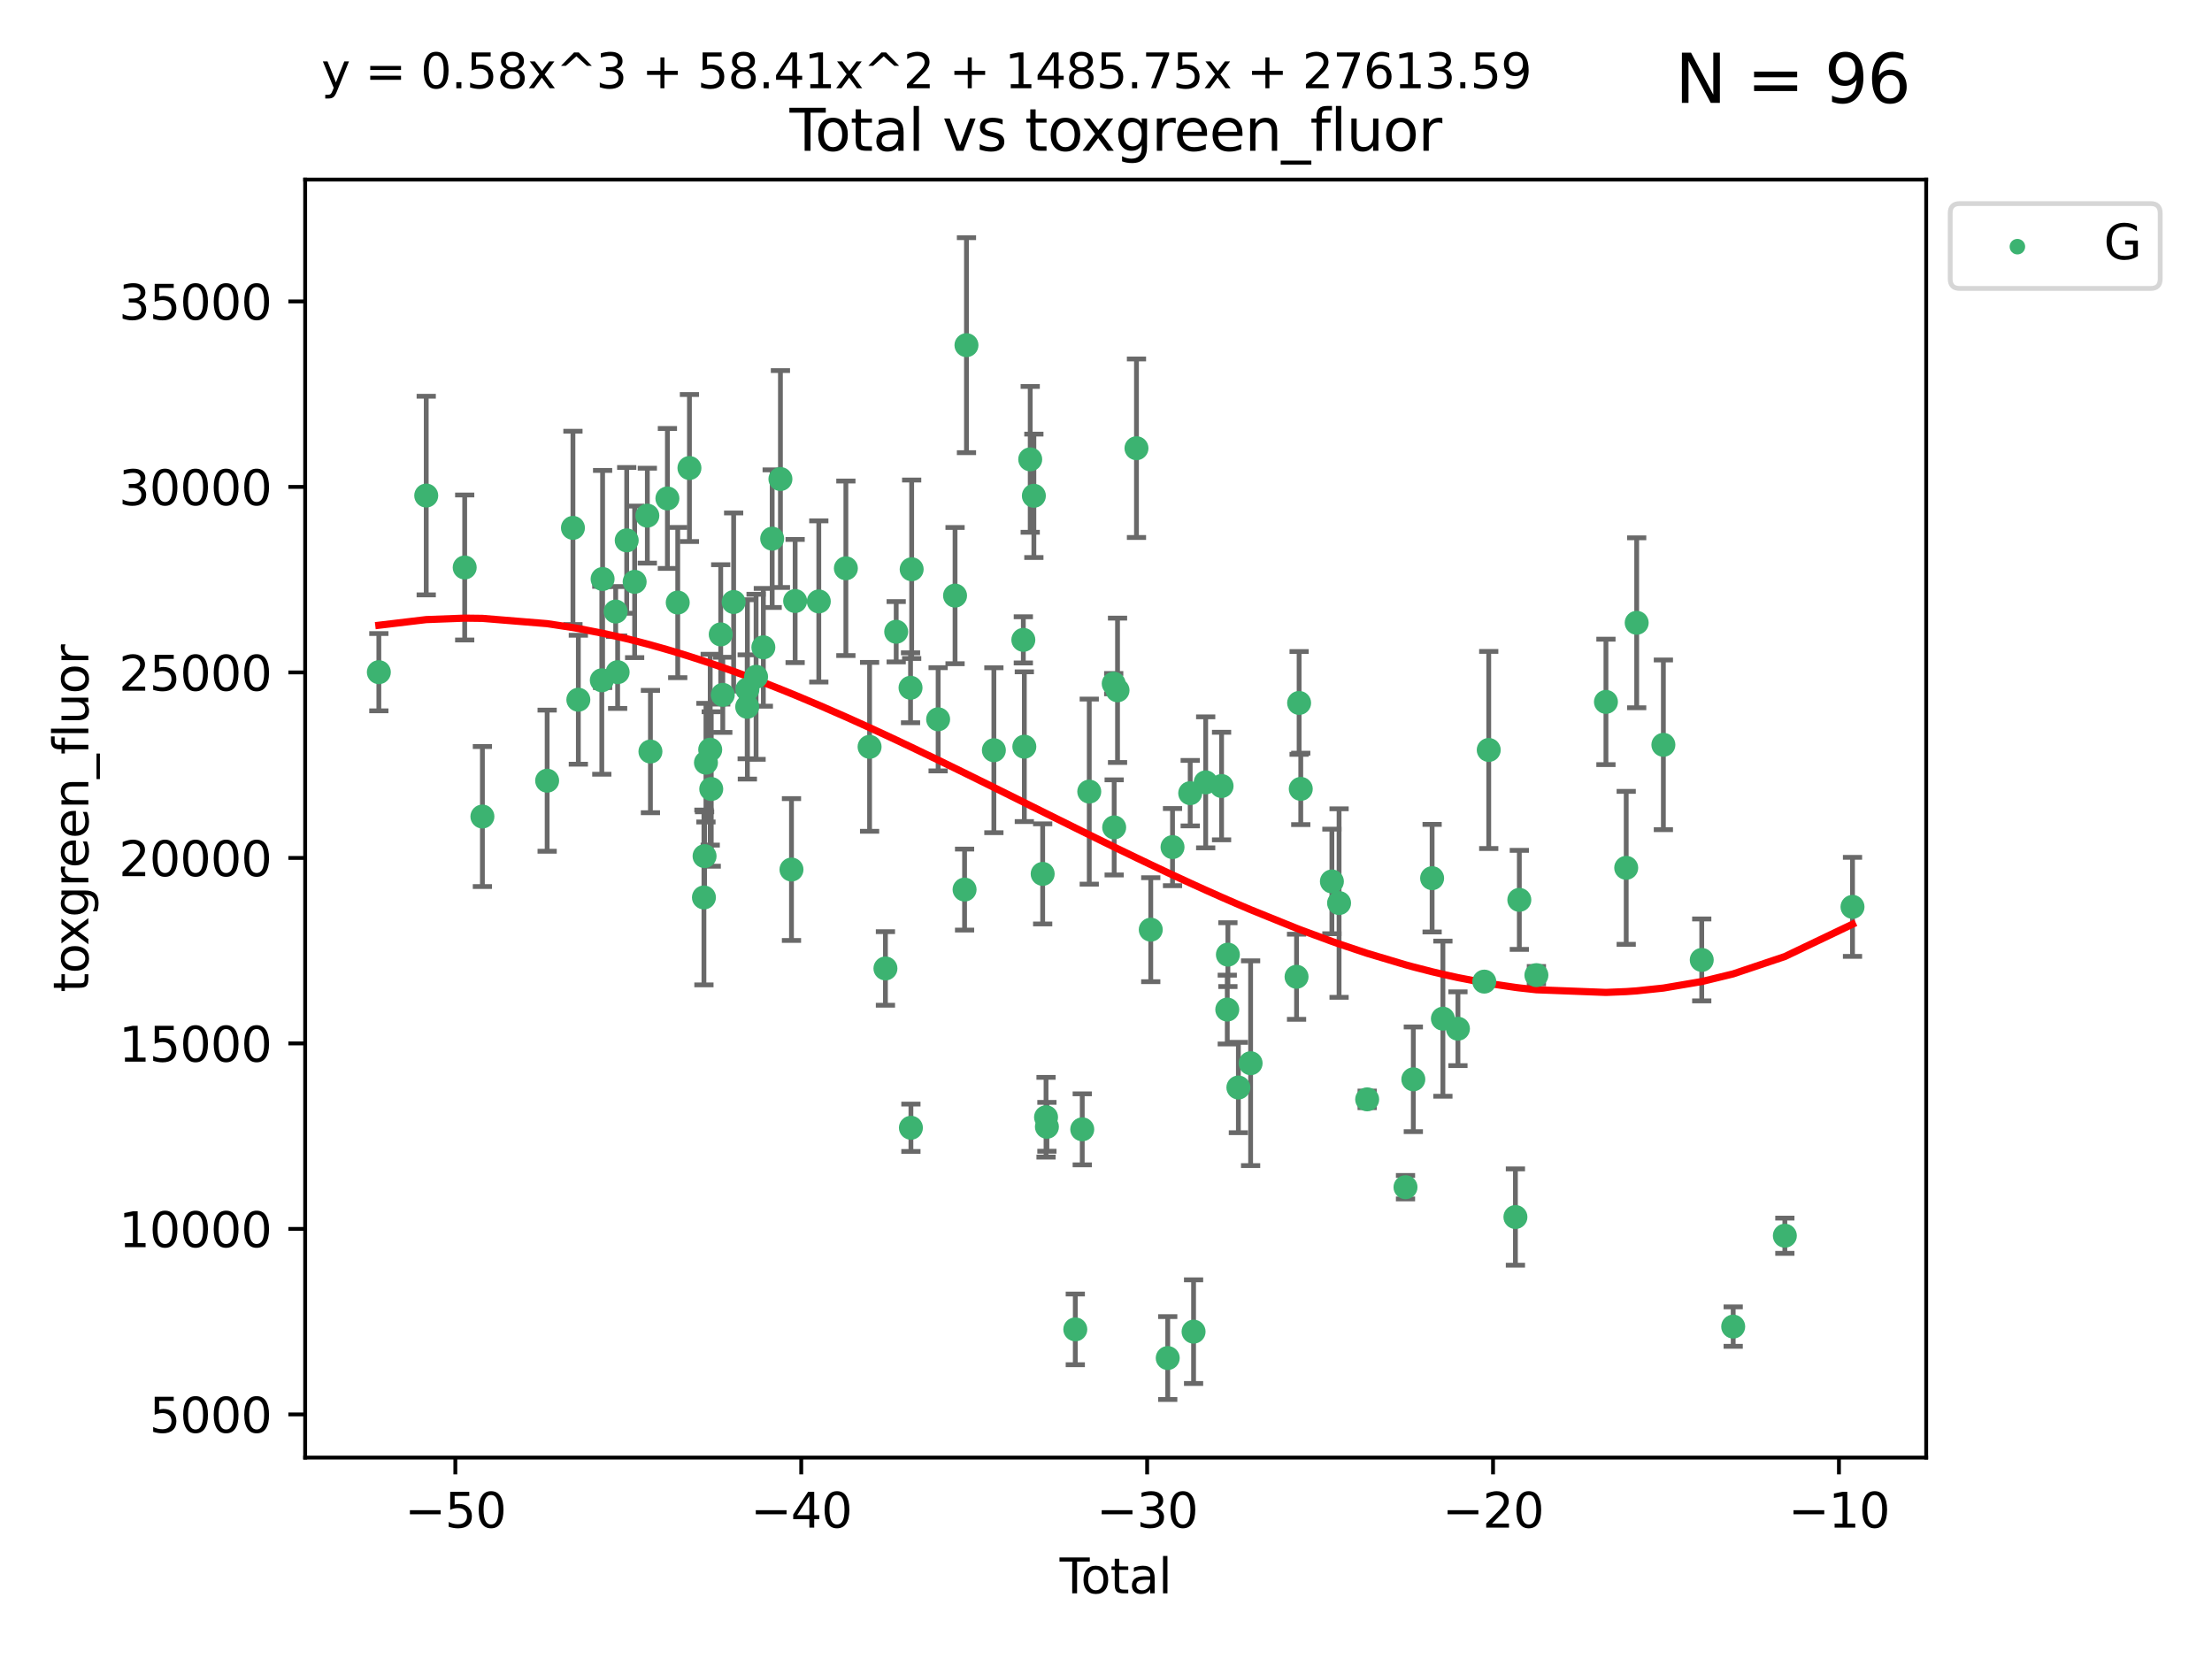 <?xml version="1.0" encoding="utf-8" standalone="no"?>
<!DOCTYPE svg PUBLIC "-//W3C//DTD SVG 1.1//EN"
  "http://www.w3.org/Graphics/SVG/1.1/DTD/svg11.dtd">
<svg xmlns:xlink="http://www.w3.org/1999/xlink" width="460.8pt" height="345.6pt" viewBox="0 0 460.8 345.6" xmlns="http://www.w3.org/2000/svg" version="1.1">
 <defs>
  <style type="text/css">*{stroke-linejoin: round; stroke-linecap: butt}</style>
 </defs>
 <g id="figure_1">
  <g id="patch_1">
   <path d="M 0 345.6 
L 460.8 345.6 
L 460.8 0 
L 0 0 
z
" style="fill: #ffffff"/>
  </g>
  <g id="axes_1">
   <g id="patch_2">
    <path d="M 63.571 303.64 
L 401.26 303.64 
L 401.26 37.411 
L 63.571 37.411 
z
" style="fill: #ffffff"/>
   </g>
   <g id="PathCollection_1">
    <defs>
     <path id="m2cc93c18e3" d="M 0 1.118 
C 0.297 1.118 0.581 1 0.791 0.791 
C 1 0.581 1.118 0.297 1.118 0 
C 1.118 -0.297 1 -0.581 0.791 -0.791 
C 0.581 -1 0.297 -1.118 0 -1.118 
C -0.297 -1.118 -0.581 -1 -0.791 -0.791 
C -1 -0.581 -1.118 -0.297 -1.118 0 
C -1.118 0.297 -1 0.581 -0.791 0.791 
C -0.581 1 -0.297 1.118 0 1.118 
z
" style="stroke: #3cb371"/>
    </defs>
    <g clip-path="url(#p99ad3dc37b)">
     <use xlink:href="#m2cc93c18e3" x="78.921" y="140.026" style="fill: #3cb371; stroke: #3cb371"/>
     <use xlink:href="#m2cc93c18e3" x="88.792" y="103.235" style="fill: #3cb371; stroke: #3cb371"/>
     <use xlink:href="#m2cc93c18e3" x="96.805" y="118.217" style="fill: #3cb371; stroke: #3cb371"/>
     <use xlink:href="#m2cc93c18e3" x="100.493" y="170.1" style="fill: #3cb371; stroke: #3cb371"/>
     <use xlink:href="#m2cc93c18e3" x="113.98" y="162.631" style="fill: #3cb371; stroke: #3cb371"/>
     <use xlink:href="#m2cc93c18e3" x="119.354" y="109.967" style="fill: #3cb371; stroke: #3cb371"/>
     <use xlink:href="#m2cc93c18e3" x="120.479" y="145.766" style="fill: #3cb371; stroke: #3cb371"/>
     <use xlink:href="#m2cc93c18e3" x="125.367" y="141.715" style="fill: #3cb371; stroke: #3cb371"/>
     <use xlink:href="#m2cc93c18e3" x="125.533" y="120.617" style="fill: #3cb371; stroke: #3cb371"/>
     <use xlink:href="#m2cc93c18e3" x="128.258" y="127.395" style="fill: #3cb371; stroke: #3cb371"/>
     <use xlink:href="#m2cc93c18e3" x="128.664" y="140.026" style="fill: #3cb371; stroke: #3cb371"/>
     <use xlink:href="#m2cc93c18e3" x="130.556" y="112.571" style="fill: #3cb371; stroke: #3cb371"/>
     <use xlink:href="#m2cc93c18e3" x="132.209" y="121.206" style="fill: #3cb371; stroke: #3cb371"/>
     <use xlink:href="#m2cc93c18e3" x="134.852" y="107.422" style="fill: #3cb371; stroke: #3cb371"/>
     <use xlink:href="#m2cc93c18e3" x="135.497" y="156.56" style="fill: #3cb371; stroke: #3cb371"/>
     <use xlink:href="#m2cc93c18e3" x="139.033" y="103.835" style="fill: #3cb371; stroke: #3cb371"/>
     <use xlink:href="#m2cc93c18e3" x="141.185" y="125.523" style="fill: #3cb371; stroke: #3cb371"/>
     <use xlink:href="#m2cc93c18e3" x="143.623" y="97.496" style="fill: #3cb371; stroke: #3cb371"/>
     <use xlink:href="#m2cc93c18e3" x="146.642" y="186.955" style="fill: #3cb371; stroke: #3cb371"/>
     <use xlink:href="#m2cc93c18e3" x="146.775" y="178.347" style="fill: #3cb371; stroke: #3cb371"/>
     <use xlink:href="#m2cc93c18e3" x="147.063" y="158.878" style="fill: #3cb371; stroke: #3cb371"/>
     <use xlink:href="#m2cc93c18e3" x="147.95" y="156.172" style="fill: #3cb371; stroke: #3cb371"/>
     <use xlink:href="#m2cc93c18e3" x="148.165" y="164.364" style="fill: #3cb371; stroke: #3cb371"/>
     <use xlink:href="#m2cc93c18e3" x="150.139" y="132.156" style="fill: #3cb371; stroke: #3cb371"/>
     <use xlink:href="#m2cc93c18e3" x="150.568" y="144.749" style="fill: #3cb371; stroke: #3cb371"/>
     <use xlink:href="#m2cc93c18e3" x="152.831" y="125.411" style="fill: #3cb371; stroke: #3cb371"/>
     <use xlink:href="#m2cc93c18e3" x="155.655" y="147.239" style="fill: #3cb371; stroke: #3cb371"/>
     <use xlink:href="#m2cc93c18e3" x="155.694" y="143.615" style="fill: #3cb371; stroke: #3cb371"/>
     <use xlink:href="#m2cc93c18e3" x="157.504" y="140.987" style="fill: #3cb371; stroke: #3cb371"/>
     <use xlink:href="#m2cc93c18e3" x="159.019" y="134.848" style="fill: #3cb371; stroke: #3cb371"/>
     <use xlink:href="#m2cc93c18e3" x="160.859" y="112.211" style="fill: #3cb371; stroke: #3cb371"/>
     <use xlink:href="#m2cc93c18e3" x="162.577" y="99.791" style="fill: #3cb371; stroke: #3cb371"/>
     <use xlink:href="#m2cc93c18e3" x="164.88" y="181.141" style="fill: #3cb371; stroke: #3cb371"/>
     <use xlink:href="#m2cc93c18e3" x="165.641" y="125.207" style="fill: #3cb371; stroke: #3cb371"/>
     <use xlink:href="#m2cc93c18e3" x="170.572" y="125.291" style="fill: #3cb371; stroke: #3cb371"/>
     <use xlink:href="#m2cc93c18e3" x="176.212" y="118.385" style="fill: #3cb371; stroke: #3cb371"/>
     <use xlink:href="#m2cc93c18e3" x="181.15" y="155.58" style="fill: #3cb371; stroke: #3cb371"/>
     <use xlink:href="#m2cc93c18e3" x="184.453" y="201.746" style="fill: #3cb371; stroke: #3cb371"/>
     <use xlink:href="#m2cc93c18e3" x="186.695" y="131.608" style="fill: #3cb371; stroke: #3cb371"/>
     <use xlink:href="#m2cc93c18e3" x="189.682" y="143.273" style="fill: #3cb371; stroke: #3cb371"/>
     <use xlink:href="#m2cc93c18e3" x="189.76" y="234.936" style="fill: #3cb371; stroke: #3cb371"/>
     <use xlink:href="#m2cc93c18e3" x="189.917" y="118.586" style="fill: #3cb371; stroke: #3cb371"/>
     <use xlink:href="#m2cc93c18e3" x="195.43" y="149.841" style="fill: #3cb371; stroke: #3cb371"/>
     <use xlink:href="#m2cc93c18e3" x="198.955" y="124.077" style="fill: #3cb371; stroke: #3cb371"/>
     <use xlink:href="#m2cc93c18e3" x="200.939" y="185.312" style="fill: #3cb371; stroke: #3cb371"/>
     <use xlink:href="#m2cc93c18e3" x="201.333" y="71.906" style="fill: #3cb371; stroke: #3cb371"/>
     <use xlink:href="#m2cc93c18e3" x="207.043" y="156.285" style="fill: #3cb371; stroke: #3cb371"/>
     <use xlink:href="#m2cc93c18e3" x="213.179" y="133.295" style="fill: #3cb371; stroke: #3cb371"/>
     <use xlink:href="#m2cc93c18e3" x="213.387" y="155.55" style="fill: #3cb371; stroke: #3cb371"/>
     <use xlink:href="#m2cc93c18e3" x="214.613" y="95.692" style="fill: #3cb371; stroke: #3cb371"/>
     <use xlink:href="#m2cc93c18e3" x="215.374" y="103.283" style="fill: #3cb371; stroke: #3cb371"/>
     <use xlink:href="#m2cc93c18e3" x="217.208" y="182.047" style="fill: #3cb371; stroke: #3cb371"/>
     <use xlink:href="#m2cc93c18e3" x="217.909" y="232.736" style="fill: #3cb371; stroke: #3cb371"/>
     <use xlink:href="#m2cc93c18e3" x="218.09" y="234.736" style="fill: #3cb371; stroke: #3cb371"/>
     <use xlink:href="#m2cc93c18e3" x="224.004" y="276.932" style="fill: #3cb371; stroke: #3cb371"/>
     <use xlink:href="#m2cc93c18e3" x="225.452" y="235.258" style="fill: #3cb371; stroke: #3cb371"/>
     <use xlink:href="#m2cc93c18e3" x="226.913" y="164.906" style="fill: #3cb371; stroke: #3cb371"/>
     <use xlink:href="#m2cc93c18e3" x="232.007" y="142.416" style="fill: #3cb371; stroke: #3cb371"/>
     <use xlink:href="#m2cc93c18e3" x="232.104" y="172.362" style="fill: #3cb371; stroke: #3cb371"/>
     <use xlink:href="#m2cc93c18e3" x="232.802" y="143.803" style="fill: #3cb371; stroke: #3cb371"/>
     <use xlink:href="#m2cc93c18e3" x="236.748" y="93.374" style="fill: #3cb371; stroke: #3cb371"/>
     <use xlink:href="#m2cc93c18e3" x="239.724" y="193.669" style="fill: #3cb371; stroke: #3cb371"/>
     <use xlink:href="#m2cc93c18e3" x="243.26" y="282.906" style="fill: #3cb371; stroke: #3cb371"/>
     <use xlink:href="#m2cc93c18e3" x="244.258" y="176.467" style="fill: #3cb371; stroke: #3cb371"/>
     <use xlink:href="#m2cc93c18e3" x="247.942" y="165.232" style="fill: #3cb371; stroke: #3cb371"/>
     <use xlink:href="#m2cc93c18e3" x="248.643" y="277.408" style="fill: #3cb371; stroke: #3cb371"/>
     <use xlink:href="#m2cc93c18e3" x="251.167" y="162.977" style="fill: #3cb371; stroke: #3cb371"/>
     <use xlink:href="#m2cc93c18e3" x="254.476" y="163.744" style="fill: #3cb371; stroke: #3cb371"/>
     <use xlink:href="#m2cc93c18e3" x="255.663" y="210.31" style="fill: #3cb371; stroke: #3cb371"/>
     <use xlink:href="#m2cc93c18e3" x="255.793" y="198.868" style="fill: #3cb371; stroke: #3cb371"/>
     <use xlink:href="#m2cc93c18e3" x="257.978" y="226.549" style="fill: #3cb371; stroke: #3cb371"/>
     <use xlink:href="#m2cc93c18e3" x="260.526" y="221.489" style="fill: #3cb371; stroke: #3cb371"/>
     <use xlink:href="#m2cc93c18e3" x="270.096" y="203.479" style="fill: #3cb371; stroke: #3cb371"/>
     <use xlink:href="#m2cc93c18e3" x="270.63" y="146.435" style="fill: #3cb371; stroke: #3cb371"/>
     <use xlink:href="#m2cc93c18e3" x="270.973" y="164.338" style="fill: #3cb371; stroke: #3cb371"/>
     <use xlink:href="#m2cc93c18e3" x="277.458" y="183.622" style="fill: #3cb371; stroke: #3cb371"/>
     <use xlink:href="#m2cc93c18e3" x="278.954" y="188.122" style="fill: #3cb371; stroke: #3cb371"/>
     <use xlink:href="#m2cc93c18e3" x="284.806" y="229.016" style="fill: #3cb371; stroke: #3cb371"/>
     <use xlink:href="#m2cc93c18e3" x="292.792" y="247.314" style="fill: #3cb371; stroke: #3cb371"/>
     <use xlink:href="#m2cc93c18e3" x="294.422" y="224.84" style="fill: #3cb371; stroke: #3cb371"/>
     <use xlink:href="#m2cc93c18e3" x="298.336" y="182.942" style="fill: #3cb371; stroke: #3cb371"/>
     <use xlink:href="#m2cc93c18e3" x="300.582" y="212.208" style="fill: #3cb371; stroke: #3cb371"/>
     <use xlink:href="#m2cc93c18e3" x="303.715" y="214.302" style="fill: #3cb371; stroke: #3cb371"/>
     <use xlink:href="#m2cc93c18e3" x="309.203" y="204.487" style="fill: #3cb371; stroke: #3cb371"/>
     <use xlink:href="#m2cc93c18e3" x="310.132" y="156.231" style="fill: #3cb371; stroke: #3cb371"/>
     <use xlink:href="#m2cc93c18e3" x="315.691" y="253.527" style="fill: #3cb371; stroke: #3cb371"/>
     <use xlink:href="#m2cc93c18e3" x="316.503" y="187.458" style="fill: #3cb371; stroke: #3cb371"/>
     <use xlink:href="#m2cc93c18e3" x="320.06" y="203.139" style="fill: #3cb371; stroke: #3cb371"/>
     <use xlink:href="#m2cc93c18e3" x="334.547" y="146.218" style="fill: #3cb371; stroke: #3cb371"/>
     <use xlink:href="#m2cc93c18e3" x="338.77" y="180.786" style="fill: #3cb371; stroke: #3cb371"/>
     <use xlink:href="#m2cc93c18e3" x="340.952" y="129.738" style="fill: #3cb371; stroke: #3cb371"/>
     <use xlink:href="#m2cc93c18e3" x="346.513" y="155.159" style="fill: #3cb371; stroke: #3cb371"/>
     <use xlink:href="#m2cc93c18e3" x="354.504" y="199.969" style="fill: #3cb371; stroke: #3cb371"/>
     <use xlink:href="#m2cc93c18e3" x="361.057" y="276.354" style="fill: #3cb371; stroke: #3cb371"/>
     <use xlink:href="#m2cc93c18e3" x="371.817" y="257.424" style="fill: #3cb371; stroke: #3cb371"/>
     <use xlink:href="#m2cc93c18e3" x="385.911" y="188.918" style="fill: #3cb371; stroke: #3cb371"/>
    </g>
   </g>
   <g id="matplotlib.axis_1">
    <g id="xtick_1">
     <g id="line2d_1">
      <defs>
       <path id="mbf42d54a31" d="M 0 0 
L 0 3.5 
" style="stroke: #000000; stroke-width: 0.8"/>
      </defs>
      <g>
       <use xlink:href="#mbf42d54a31" x="94.856" y="303.64" style="stroke: #000000; stroke-width: 0.8"/>
      </g>
     </g>
     <g id="text_1">
      <!-- −50 -->
      <g transform="translate(84.304 318.238)scale(0.1 -0.1)">
       <defs>
        <path id="DejaVuSans-2212" d="M 678 2272 
L 4684 2272 
L 4684 1741 
L 678 1741 
L 678 2272 
z
" transform="scale(0.016)"/>
        <path id="DejaVuSans-35" d="M 691 4666 
L 3169 4666 
L 3169 4134 
L 1269 4134 
L 1269 2991 
Q 1406 3038 1543 3061 
Q 1681 3084 1819 3084 
Q 2600 3084 3056 2656 
Q 3513 2228 3513 1497 
Q 3513 744 3044 326 
Q 2575 -91 1722 -91 
Q 1428 -91 1123 -41 
Q 819 9 494 109 
L 494 744 
Q 775 591 1075 516 
Q 1375 441 1709 441 
Q 2250 441 2565 725 
Q 2881 1009 2881 1497 
Q 2881 1984 2565 2268 
Q 2250 2553 1709 2553 
Q 1456 2553 1204 2497 
Q 953 2441 691 2322 
L 691 4666 
z
" transform="scale(0.016)"/>
        <path id="DejaVuSans-30" d="M 2034 4250 
Q 1547 4250 1301 3770 
Q 1056 3291 1056 2328 
Q 1056 1369 1301 889 
Q 1547 409 2034 409 
Q 2525 409 2770 889 
Q 3016 1369 3016 2328 
Q 3016 3291 2770 3770 
Q 2525 4250 2034 4250 
z
M 2034 4750 
Q 2819 4750 3233 4129 
Q 3647 3509 3647 2328 
Q 3647 1150 3233 529 
Q 2819 -91 2034 -91 
Q 1250 -91 836 529 
Q 422 1150 422 2328 
Q 422 3509 836 4129 
Q 1250 4750 2034 4750 
z
" transform="scale(0.016)"/>
       </defs>
       <use xlink:href="#DejaVuSans-2212"/>
       <use xlink:href="#DejaVuSans-35" x="83.789"/>
       <use xlink:href="#DejaVuSans-30" x="147.412"/>
      </g>
     </g>
    </g>
    <g id="xtick_2">
     <g id="line2d_2">
      <g>
       <use xlink:href="#mbf42d54a31" x="166.914" y="303.64" style="stroke: #000000; stroke-width: 0.8"/>
      </g>
     </g>
     <g id="text_2">
      <!-- −40 -->
      <g transform="translate(156.361 318.238)scale(0.1 -0.1)">
       <defs>
        <path id="DejaVuSans-34" d="M 2419 4116 
L 825 1625 
L 2419 1625 
L 2419 4116 
z
M 2253 4666 
L 3047 4666 
L 3047 1625 
L 3713 1625 
L 3713 1100 
L 3047 1100 
L 3047 0 
L 2419 0 
L 2419 1100 
L 313 1100 
L 313 1709 
L 2253 4666 
z
" transform="scale(0.016)"/>
       </defs>
       <use xlink:href="#DejaVuSans-2212"/>
       <use xlink:href="#DejaVuSans-34" x="83.789"/>
       <use xlink:href="#DejaVuSans-30" x="147.412"/>
      </g>
     </g>
    </g>
    <g id="xtick_3">
     <g id="line2d_3">
      <g>
       <use xlink:href="#mbf42d54a31" x="238.971" y="303.64" style="stroke: #000000; stroke-width: 0.8"/>
      </g>
     </g>
     <g id="text_3">
      <!-- −30 -->
      <g transform="translate(228.419 318.238)scale(0.1 -0.1)">
       <defs>
        <path id="DejaVuSans-33" d="M 2597 2516 
Q 3050 2419 3304 2112 
Q 3559 1806 3559 1356 
Q 3559 666 3084 287 
Q 2609 -91 1734 -91 
Q 1441 -91 1130 -33 
Q 819 25 488 141 
L 488 750 
Q 750 597 1062 519 
Q 1375 441 1716 441 
Q 2309 441 2620 675 
Q 2931 909 2931 1356 
Q 2931 1769 2642 2001 
Q 2353 2234 1838 2234 
L 1294 2234 
L 1294 2753 
L 1863 2753 
Q 2328 2753 2575 2939 
Q 2822 3125 2822 3475 
Q 2822 3834 2567 4026 
Q 2313 4219 1838 4219 
Q 1578 4219 1281 4162 
Q 984 4106 628 3988 
L 628 4550 
Q 988 4650 1302 4700 
Q 1616 4750 1894 4750 
Q 2613 4750 3031 4423 
Q 3450 4097 3450 3541 
Q 3450 3153 3228 2886 
Q 3006 2619 2597 2516 
z
" transform="scale(0.016)"/>
       </defs>
       <use xlink:href="#DejaVuSans-2212"/>
       <use xlink:href="#DejaVuSans-33" x="83.789"/>
       <use xlink:href="#DejaVuSans-30" x="147.412"/>
      </g>
     </g>
    </g>
    <g id="xtick_4">
     <g id="line2d_4">
      <g>
       <use xlink:href="#mbf42d54a31" x="311.029" y="303.64" style="stroke: #000000; stroke-width: 0.8"/>
      </g>
     </g>
     <g id="text_4">
      <!-- −20 -->
      <g transform="translate(300.476 318.238)scale(0.1 -0.1)">
       <defs>
        <path id="DejaVuSans-32" d="M 1228 531 
L 3431 531 
L 3431 0 
L 469 0 
L 469 531 
Q 828 903 1448 1529 
Q 2069 2156 2228 2338 
Q 2531 2678 2651 2914 
Q 2772 3150 2772 3378 
Q 2772 3750 2511 3984 
Q 2250 4219 1831 4219 
Q 1534 4219 1204 4116 
Q 875 4013 500 3803 
L 500 4441 
Q 881 4594 1212 4672 
Q 1544 4750 1819 4750 
Q 2544 4750 2975 4387 
Q 3406 4025 3406 3419 
Q 3406 3131 3298 2873 
Q 3191 2616 2906 2266 
Q 2828 2175 2409 1742 
Q 1991 1309 1228 531 
z
" transform="scale(0.016)"/>
       </defs>
       <use xlink:href="#DejaVuSans-2212"/>
       <use xlink:href="#DejaVuSans-32" x="83.789"/>
       <use xlink:href="#DejaVuSans-30" x="147.412"/>
      </g>
     </g>
    </g>
    <g id="xtick_5">
     <g id="line2d_5">
      <g>
       <use xlink:href="#mbf42d54a31" x="383.086" y="303.64" style="stroke: #000000; stroke-width: 0.8"/>
      </g>
     </g>
     <g id="text_5">
      <!-- −10 -->
      <g transform="translate(372.534 318.238)scale(0.1 -0.1)">
       <defs>
        <path id="DejaVuSans-31" d="M 794 531 
L 1825 531 
L 1825 4091 
L 703 3866 
L 703 4441 
L 1819 4666 
L 2450 4666 
L 2450 531 
L 3481 531 
L 3481 0 
L 794 0 
L 794 531 
z
" transform="scale(0.016)"/>
       </defs>
       <use xlink:href="#DejaVuSans-2212"/>
       <use xlink:href="#DejaVuSans-31" x="83.789"/>
       <use xlink:href="#DejaVuSans-30" x="147.412"/>
      </g>
     </g>
    </g>
    <g id="text_6">
     <!-- Total -->
     <g transform="translate(220.739 331.917)scale(0.1 -0.1)">
      <defs>
       <path id="DejaVuSans-54" d="M -19 4666 
L 3928 4666 
L 3928 4134 
L 2272 4134 
L 2272 0 
L 1638 0 
L 1638 4134 
L -19 4134 
L -19 4666 
z
" transform="scale(0.016)"/>
       <path id="DejaVuSans-6f" d="M 1959 3097 
Q 1497 3097 1228 2736 
Q 959 2375 959 1747 
Q 959 1119 1226 758 
Q 1494 397 1959 397 
Q 2419 397 2687 759 
Q 2956 1122 2956 1747 
Q 2956 2369 2687 2733 
Q 2419 3097 1959 3097 
z
M 1959 3584 
Q 2709 3584 3137 3096 
Q 3566 2609 3566 1747 
Q 3566 888 3137 398 
Q 2709 -91 1959 -91 
Q 1206 -91 779 398 
Q 353 888 353 1747 
Q 353 2609 779 3096 
Q 1206 3584 1959 3584 
z
" transform="scale(0.016)"/>
       <path id="DejaVuSans-74" d="M 1172 4494 
L 1172 3500 
L 2356 3500 
L 2356 3053 
L 1172 3053 
L 1172 1153 
Q 1172 725 1289 603 
Q 1406 481 1766 481 
L 2356 481 
L 2356 0 
L 1766 0 
Q 1100 0 847 248 
Q 594 497 594 1153 
L 594 3053 
L 172 3053 
L 172 3500 
L 594 3500 
L 594 4494 
L 1172 4494 
z
" transform="scale(0.016)"/>
       <path id="DejaVuSans-61" d="M 2194 1759 
Q 1497 1759 1228 1600 
Q 959 1441 959 1056 
Q 959 750 1161 570 
Q 1363 391 1709 391 
Q 2188 391 2477 730 
Q 2766 1069 2766 1631 
L 2766 1759 
L 2194 1759 
z
M 3341 1997 
L 3341 0 
L 2766 0 
L 2766 531 
Q 2569 213 2275 61 
Q 1981 -91 1556 -91 
Q 1019 -91 701 211 
Q 384 513 384 1019 
Q 384 1609 779 1909 
Q 1175 2209 1959 2209 
L 2766 2209 
L 2766 2266 
Q 2766 2663 2505 2880 
Q 2244 3097 1772 3097 
Q 1472 3097 1187 3025 
Q 903 2953 641 2809 
L 641 3341 
Q 956 3463 1253 3523 
Q 1550 3584 1831 3584 
Q 2591 3584 2966 3190 
Q 3341 2797 3341 1997 
z
" transform="scale(0.016)"/>
       <path id="DejaVuSans-6c" d="M 603 4863 
L 1178 4863 
L 1178 0 
L 603 0 
L 603 4863 
z
" transform="scale(0.016)"/>
      </defs>
      <use xlink:href="#DejaVuSans-54"/>
      <use xlink:href="#DejaVuSans-6f" x="44.084"/>
      <use xlink:href="#DejaVuSans-74" x="105.266"/>
      <use xlink:href="#DejaVuSans-61" x="144.475"/>
      <use xlink:href="#DejaVuSans-6c" x="205.754"/>
     </g>
    </g>
   </g>
   <g id="matplotlib.axis_2">
    <g id="ytick_1">
     <g id="line2d_6">
      <defs>
       <path id="m3b8ffd1306" d="M 0 0 
L -3.5 0 
" style="stroke: #000000; stroke-width: 0.8"/>
      </defs>
      <g>
       <use xlink:href="#m3b8ffd1306" x="63.571" y="294.647" style="stroke: #000000; stroke-width: 0.8"/>
      </g>
     </g>
     <g id="text_7">
      <!-- 5000 -->
      <g transform="translate(31.121 298.446)scale(0.1 -0.1)">
       <use xlink:href="#DejaVuSans-35"/>
       <use xlink:href="#DejaVuSans-30" x="63.623"/>
       <use xlink:href="#DejaVuSans-30" x="127.246"/>
       <use xlink:href="#DejaVuSans-30" x="190.869"/>
      </g>
     </g>
    </g>
    <g id="ytick_2">
     <g id="line2d_7">
      <g>
       <use xlink:href="#m3b8ffd1306" x="63.571" y="256.004" style="stroke: #000000; stroke-width: 0.8"/>
      </g>
     </g>
     <g id="text_8">
      <!-- 10000 -->
      <g transform="translate(24.759 259.803)scale(0.1 -0.1)">
       <use xlink:href="#DejaVuSans-31"/>
       <use xlink:href="#DejaVuSans-30" x="63.623"/>
       <use xlink:href="#DejaVuSans-30" x="127.246"/>
       <use xlink:href="#DejaVuSans-30" x="190.869"/>
       <use xlink:href="#DejaVuSans-30" x="254.492"/>
      </g>
     </g>
    </g>
    <g id="ytick_3">
     <g id="line2d_8">
      <g>
       <use xlink:href="#m3b8ffd1306" x="63.571" y="217.362" style="stroke: #000000; stroke-width: 0.8"/>
      </g>
     </g>
     <g id="text_9">
      <!-- 15000 -->
      <g transform="translate(24.759 221.161)scale(0.1 -0.1)">
       <use xlink:href="#DejaVuSans-31"/>
       <use xlink:href="#DejaVuSans-35" x="63.623"/>
       <use xlink:href="#DejaVuSans-30" x="127.246"/>
       <use xlink:href="#DejaVuSans-30" x="190.869"/>
       <use xlink:href="#DejaVuSans-30" x="254.492"/>
      </g>
     </g>
    </g>
    <g id="ytick_4">
     <g id="line2d_9">
      <g>
       <use xlink:href="#m3b8ffd1306" x="63.571" y="178.719" style="stroke: #000000; stroke-width: 0.8"/>
      </g>
     </g>
     <g id="text_10">
      <!-- 20000 -->
      <g transform="translate(24.759 182.518)scale(0.1 -0.1)">
       <use xlink:href="#DejaVuSans-32"/>
       <use xlink:href="#DejaVuSans-30" x="63.623"/>
       <use xlink:href="#DejaVuSans-30" x="127.246"/>
       <use xlink:href="#DejaVuSans-30" x="190.869"/>
       <use xlink:href="#DejaVuSans-30" x="254.492"/>
      </g>
     </g>
    </g>
    <g id="ytick_5">
     <g id="line2d_10">
      <g>
       <use xlink:href="#m3b8ffd1306" x="63.571" y="140.076" style="stroke: #000000; stroke-width: 0.8"/>
      </g>
     </g>
     <g id="text_11">
      <!-- 25000 -->
      <g transform="translate(24.759 143.876)scale(0.1 -0.1)">
       <use xlink:href="#DejaVuSans-32"/>
       <use xlink:href="#DejaVuSans-35" x="63.623"/>
       <use xlink:href="#DejaVuSans-30" x="127.246"/>
       <use xlink:href="#DejaVuSans-30" x="190.869"/>
       <use xlink:href="#DejaVuSans-30" x="254.492"/>
      </g>
     </g>
    </g>
    <g id="ytick_6">
     <g id="line2d_11">
      <g>
       <use xlink:href="#m3b8ffd1306" x="63.571" y="101.434" style="stroke: #000000; stroke-width: 0.8"/>
      </g>
     </g>
     <g id="text_12">
      <!-- 30000 -->
      <g transform="translate(24.759 105.233)scale(0.1 -0.1)">
       <use xlink:href="#DejaVuSans-33"/>
       <use xlink:href="#DejaVuSans-30" x="63.623"/>
       <use xlink:href="#DejaVuSans-30" x="127.246"/>
       <use xlink:href="#DejaVuSans-30" x="190.869"/>
       <use xlink:href="#DejaVuSans-30" x="254.492"/>
      </g>
     </g>
    </g>
    <g id="ytick_7">
     <g id="line2d_12">
      <g>
       <use xlink:href="#m3b8ffd1306" x="63.571" y="62.791" style="stroke: #000000; stroke-width: 0.8"/>
      </g>
     </g>
     <g id="text_13">
      <!-- 35000 -->
      <g transform="translate(24.759 66.59)scale(0.1 -0.1)">
       <use xlink:href="#DejaVuSans-33"/>
       <use xlink:href="#DejaVuSans-35" x="63.623"/>
       <use xlink:href="#DejaVuSans-30" x="127.246"/>
       <use xlink:href="#DejaVuSans-30" x="190.869"/>
       <use xlink:href="#DejaVuSans-30" x="254.492"/>
      </g>
     </g>
    </g>
    <g id="text_14">
     <!-- toxgreen_fluor -->
     <g transform="translate(18.401 206.72)rotate(-90)scale(0.1 -0.1)">
      <defs>
       <path id="DejaVuSans-78" d="M 3513 3500 
L 2247 1797 
L 3578 0 
L 2900 0 
L 1881 1375 
L 863 0 
L 184 0 
L 1544 1831 
L 300 3500 
L 978 3500 
L 1906 2253 
L 2834 3500 
L 3513 3500 
z
" transform="scale(0.016)"/>
       <path id="DejaVuSans-67" d="M 2906 1791 
Q 2906 2416 2648 2759 
Q 2391 3103 1925 3103 
Q 1463 3103 1205 2759 
Q 947 2416 947 1791 
Q 947 1169 1205 825 
Q 1463 481 1925 481 
Q 2391 481 2648 825 
Q 2906 1169 2906 1791 
z
M 3481 434 
Q 3481 -459 3084 -895 
Q 2688 -1331 1869 -1331 
Q 1566 -1331 1297 -1286 
Q 1028 -1241 775 -1147 
L 775 -588 
Q 1028 -725 1275 -790 
Q 1522 -856 1778 -856 
Q 2344 -856 2625 -561 
Q 2906 -266 2906 331 
L 2906 616 
Q 2728 306 2450 153 
Q 2172 0 1784 0 
Q 1141 0 747 490 
Q 353 981 353 1791 
Q 353 2603 747 3093 
Q 1141 3584 1784 3584 
Q 2172 3584 2450 3431 
Q 2728 3278 2906 2969 
L 2906 3500 
L 3481 3500 
L 3481 434 
z
" transform="scale(0.016)"/>
       <path id="DejaVuSans-72" d="M 2631 2963 
Q 2534 3019 2420 3045 
Q 2306 3072 2169 3072 
Q 1681 3072 1420 2755 
Q 1159 2438 1159 1844 
L 1159 0 
L 581 0 
L 581 3500 
L 1159 3500 
L 1159 2956 
Q 1341 3275 1631 3429 
Q 1922 3584 2338 3584 
Q 2397 3584 2469 3576 
Q 2541 3569 2628 3553 
L 2631 2963 
z
" transform="scale(0.016)"/>
       <path id="DejaVuSans-65" d="M 3597 1894 
L 3597 1613 
L 953 1613 
Q 991 1019 1311 708 
Q 1631 397 2203 397 
Q 2534 397 2845 478 
Q 3156 559 3463 722 
L 3463 178 
Q 3153 47 2828 -22 
Q 2503 -91 2169 -91 
Q 1331 -91 842 396 
Q 353 884 353 1716 
Q 353 2575 817 3079 
Q 1281 3584 2069 3584 
Q 2775 3584 3186 3129 
Q 3597 2675 3597 1894 
z
M 3022 2063 
Q 3016 2534 2758 2815 
Q 2500 3097 2075 3097 
Q 1594 3097 1305 2825 
Q 1016 2553 972 2059 
L 3022 2063 
z
" transform="scale(0.016)"/>
       <path id="DejaVuSans-6e" d="M 3513 2113 
L 3513 0 
L 2938 0 
L 2938 2094 
Q 2938 2591 2744 2837 
Q 2550 3084 2163 3084 
Q 1697 3084 1428 2787 
Q 1159 2491 1159 1978 
L 1159 0 
L 581 0 
L 581 3500 
L 1159 3500 
L 1159 2956 
Q 1366 3272 1645 3428 
Q 1925 3584 2291 3584 
Q 2894 3584 3203 3211 
Q 3513 2838 3513 2113 
z
" transform="scale(0.016)"/>
       <path id="DejaVuSans-5f" d="M 3263 -1063 
L 3263 -1509 
L -63 -1509 
L -63 -1063 
L 3263 -1063 
z
" transform="scale(0.016)"/>
       <path id="DejaVuSans-66" d="M 2375 4863 
L 2375 4384 
L 1825 4384 
Q 1516 4384 1395 4259 
Q 1275 4134 1275 3809 
L 1275 3500 
L 2222 3500 
L 2222 3053 
L 1275 3053 
L 1275 0 
L 697 0 
L 697 3053 
L 147 3053 
L 147 3500 
L 697 3500 
L 697 3744 
Q 697 4328 969 4595 
Q 1241 4863 1831 4863 
L 2375 4863 
z
" transform="scale(0.016)"/>
       <path id="DejaVuSans-75" d="M 544 1381 
L 544 3500 
L 1119 3500 
L 1119 1403 
Q 1119 906 1312 657 
Q 1506 409 1894 409 
Q 2359 409 2629 706 
Q 2900 1003 2900 1516 
L 2900 3500 
L 3475 3500 
L 3475 0 
L 2900 0 
L 2900 538 
Q 2691 219 2414 64 
Q 2138 -91 1772 -91 
Q 1169 -91 856 284 
Q 544 659 544 1381 
z
M 1991 3584 
L 1991 3584 
z
" transform="scale(0.016)"/>
      </defs>
      <use xlink:href="#DejaVuSans-74"/>
      <use xlink:href="#DejaVuSans-6f" x="39.209"/>
      <use xlink:href="#DejaVuSans-78" x="97.266"/>
      <use xlink:href="#DejaVuSans-67" x="156.445"/>
      <use xlink:href="#DejaVuSans-72" x="219.922"/>
      <use xlink:href="#DejaVuSans-65" x="258.785"/>
      <use xlink:href="#DejaVuSans-65" x="320.309"/>
      <use xlink:href="#DejaVuSans-6e" x="381.832"/>
      <use xlink:href="#DejaVuSans-5f" x="445.211"/>
      <use xlink:href="#DejaVuSans-66" x="495.211"/>
      <use xlink:href="#DejaVuSans-6c" x="530.416"/>
      <use xlink:href="#DejaVuSans-75" x="558.199"/>
      <use xlink:href="#DejaVuSans-6f" x="621.578"/>
      <use xlink:href="#DejaVuSans-72" x="682.76"/>
     </g>
    </g>
   </g>
   <g id="LineCollection_1">
    <path d="M 78.921 148.075 
L 78.921 131.977 
" clip-path="url(#p99ad3dc37b)" style="fill: none; stroke: #696969"/>
    <path d="M 88.792 123.925 
L 88.792 82.546 
" clip-path="url(#p99ad3dc37b)" style="fill: none; stroke: #696969"/>
    <path d="M 96.805 133.316 
L 96.805 103.118 
" clip-path="url(#p99ad3dc37b)" style="fill: none; stroke: #696969"/>
    <path d="M 100.493 184.683 
L 100.493 155.517 
" clip-path="url(#p99ad3dc37b)" style="fill: none; stroke: #696969"/>
    <path d="M 113.98 177.328 
L 113.98 147.933 
" clip-path="url(#p99ad3dc37b)" style="fill: none; stroke: #696969"/>
    <path d="M 119.354 130.107 
L 119.354 89.828 
" clip-path="url(#p99ad3dc37b)" style="fill: none; stroke: #696969"/>
    <path d="M 120.479 159.198 
L 120.479 132.334 
" clip-path="url(#p99ad3dc37b)" style="fill: none; stroke: #696969"/>
    <path d="M 125.367 161.287 
L 125.367 122.142 
" clip-path="url(#p99ad3dc37b)" style="fill: none; stroke: #696969"/>
    <path d="M 125.533 143.238 
L 125.533 97.996 
" clip-path="url(#p99ad3dc37b)" style="fill: none; stroke: #696969"/>
    <path d="M 128.258 132.599 
L 128.258 122.192 
" clip-path="url(#p99ad3dc37b)" style="fill: none; stroke: #696969"/>
    <path d="M 128.664 147.579 
L 128.664 132.473 
" clip-path="url(#p99ad3dc37b)" style="fill: none; stroke: #696969"/>
    <path d="M 130.556 127.749 
L 130.556 97.392 
" clip-path="url(#p99ad3dc37b)" style="fill: none; stroke: #696969"/>
    <path d="M 132.209 136.992 
L 132.209 105.421 
" clip-path="url(#p99ad3dc37b)" style="fill: none; stroke: #696969"/>
    <path d="M 134.852 117.305 
L 134.852 97.538 
" clip-path="url(#p99ad3dc37b)" style="fill: none; stroke: #696969"/>
    <path d="M 135.497 169.303 
L 135.497 143.817 
" clip-path="url(#p99ad3dc37b)" style="fill: none; stroke: #696969"/>
    <path d="M 139.033 118.411 
L 139.033 89.259 
" clip-path="url(#p99ad3dc37b)" style="fill: none; stroke: #696969"/>
    <path d="M 141.185 141.175 
L 141.185 109.871 
" clip-path="url(#p99ad3dc37b)" style="fill: none; stroke: #696969"/>
    <path d="M 143.623 112.812 
L 143.623 82.181 
" clip-path="url(#p99ad3dc37b)" style="fill: none; stroke: #696969"/>
    <path d="M 146.642 205.167 
L 146.642 168.744 
" clip-path="url(#p99ad3dc37b)" style="fill: none; stroke: #696969"/>
    <path d="M 146.775 187.581 
L 146.775 169.113 
" clip-path="url(#p99ad3dc37b)" style="fill: none; stroke: #696969"/>
    <path d="M 147.063 171.235 
L 147.063 146.522 
" clip-path="url(#p99ad3dc37b)" style="fill: none; stroke: #696969"/>
    <path d="M 147.95 176.05 
L 147.95 136.294 
" clip-path="url(#p99ad3dc37b)" style="fill: none; stroke: #696969"/>
    <path d="M 148.165 180.451 
L 148.165 148.277 
" clip-path="url(#p99ad3dc37b)" style="fill: none; stroke: #696969"/>
    <path d="M 150.139 146.67 
L 150.139 117.642 
" clip-path="url(#p99ad3dc37b)" style="fill: none; stroke: #696969"/>
    <path d="M 150.568 152.576 
L 150.568 136.922 
" clip-path="url(#p99ad3dc37b)" style="fill: none; stroke: #696969"/>
    <path d="M 152.831 143.964 
L 152.831 106.859 
" clip-path="url(#p99ad3dc37b)" style="fill: none; stroke: #696969"/>
    <path d="M 155.655 158.063 
L 155.655 136.416 
" clip-path="url(#p99ad3dc37b)" style="fill: none; stroke: #696969"/>
    <path d="M 155.694 162.29 
L 155.694 124.941 
" clip-path="url(#p99ad3dc37b)" style="fill: none; stroke: #696969"/>
    <path d="M 157.504 158.178 
L 157.504 123.797 
" clip-path="url(#p99ad3dc37b)" style="fill: none; stroke: #696969"/>
    <path d="M 159.019 147.113 
L 159.019 122.583 
" clip-path="url(#p99ad3dc37b)" style="fill: none; stroke: #696969"/>
    <path d="M 160.859 126.544 
L 160.859 97.878 
" clip-path="url(#p99ad3dc37b)" style="fill: none; stroke: #696969"/>
    <path d="M 162.577 122.381 
L 162.577 77.201 
" clip-path="url(#p99ad3dc37b)" style="fill: none; stroke: #696969"/>
    <path d="M 164.88 195.915 
L 164.88 166.367 
" clip-path="url(#p99ad3dc37b)" style="fill: none; stroke: #696969"/>
    <path d="M 165.641 138.033 
L 165.641 112.382 
" clip-path="url(#p99ad3dc37b)" style="fill: none; stroke: #696969"/>
    <path d="M 170.572 142.077 
L 170.572 108.505 
" clip-path="url(#p99ad3dc37b)" style="fill: none; stroke: #696969"/>
    <path d="M 176.212 136.561 
L 176.212 100.209 
" clip-path="url(#p99ad3dc37b)" style="fill: none; stroke: #696969"/>
    <path d="M 181.15 173.172 
L 181.15 137.988 
" clip-path="url(#p99ad3dc37b)" style="fill: none; stroke: #696969"/>
    <path d="M 184.453 209.406 
L 184.453 194.086 
" clip-path="url(#p99ad3dc37b)" style="fill: none; stroke: #696969"/>
    <path d="M 186.695 137.893 
L 186.695 125.322 
" clip-path="url(#p99ad3dc37b)" style="fill: none; stroke: #696969"/>
    <path d="M 189.682 150.557 
L 189.682 135.989 
" clip-path="url(#p99ad3dc37b)" style="fill: none; stroke: #696969"/>
    <path d="M 189.76 239.87 
L 189.76 230.002 
" clip-path="url(#p99ad3dc37b)" style="fill: none; stroke: #696969"/>
    <path d="M 189.917 137.173 
L 189.917 99.999 
" clip-path="url(#p99ad3dc37b)" style="fill: none; stroke: #696969"/>
    <path d="M 195.43 160.592 
L 195.43 139.089 
" clip-path="url(#p99ad3dc37b)" style="fill: none; stroke: #696969"/>
    <path d="M 198.955 138.266 
L 198.955 109.888 
" clip-path="url(#p99ad3dc37b)" style="fill: none; stroke: #696969"/>
    <path d="M 200.939 193.749 
L 200.939 176.876 
" clip-path="url(#p99ad3dc37b)" style="fill: none; stroke: #696969"/>
    <path d="M 201.333 94.299 
L 201.333 49.513 
" clip-path="url(#p99ad3dc37b)" style="fill: none; stroke: #696969"/>
    <path d="M 207.043 173.466 
L 207.043 139.103 
" clip-path="url(#p99ad3dc37b)" style="fill: none; stroke: #696969"/>
    <path d="M 213.179 138.107 
L 213.179 128.483 
" clip-path="url(#p99ad3dc37b)" style="fill: none; stroke: #696969"/>
    <path d="M 213.387 171.146 
L 213.387 139.954 
" clip-path="url(#p99ad3dc37b)" style="fill: none; stroke: #696969"/>
    <path d="M 214.613 110.881 
L 214.613 80.503 
" clip-path="url(#p99ad3dc37b)" style="fill: none; stroke: #696969"/>
    <path d="M 215.374 116.136 
L 215.374 90.43 
" clip-path="url(#p99ad3dc37b)" style="fill: none; stroke: #696969"/>
    <path d="M 217.208 192.476 
L 217.208 171.618 
" clip-path="url(#p99ad3dc37b)" style="fill: none; stroke: #696969"/>
    <path d="M 217.909 241.04 
L 217.909 224.433 
" clip-path="url(#p99ad3dc37b)" style="fill: none; stroke: #696969"/>
    <path d="M 218.09 239.824 
L 218.09 229.648 
" clip-path="url(#p99ad3dc37b)" style="fill: none; stroke: #696969"/>
    <path d="M 224.004 284.295 
L 224.004 269.568 
" clip-path="url(#p99ad3dc37b)" style="fill: none; stroke: #696969"/>
    <path d="M 225.452 242.654 
L 225.452 227.862 
" clip-path="url(#p99ad3dc37b)" style="fill: none; stroke: #696969"/>
    <path d="M 226.913 184.183 
L 226.913 145.63 
" clip-path="url(#p99ad3dc37b)" style="fill: none; stroke: #696969"/>
    <path d="M 232.007 144.536 
L 232.007 140.296 
" clip-path="url(#p99ad3dc37b)" style="fill: none; stroke: #696969"/>
    <path d="M 232.104 182.268 
L 232.104 162.455 
" clip-path="url(#p99ad3dc37b)" style="fill: none; stroke: #696969"/>
    <path d="M 232.802 158.839 
L 232.802 128.768 
" clip-path="url(#p99ad3dc37b)" style="fill: none; stroke: #696969"/>
    <path d="M 236.748 111.969 
L 236.748 74.778 
" clip-path="url(#p99ad3dc37b)" style="fill: none; stroke: #696969"/>
    <path d="M 239.724 204.5 
L 239.724 182.838 
" clip-path="url(#p99ad3dc37b)" style="fill: none; stroke: #696969"/>
    <path d="M 243.26 291.539 
L 243.26 274.274 
" clip-path="url(#p99ad3dc37b)" style="fill: none; stroke: #696969"/>
    <path d="M 244.258 184.505 
L 244.258 168.43 
" clip-path="url(#p99ad3dc37b)" style="fill: none; stroke: #696969"/>
    <path d="M 247.942 172.051 
L 247.942 158.413 
" clip-path="url(#p99ad3dc37b)" style="fill: none; stroke: #696969"/>
    <path d="M 248.643 288.203 
L 248.643 266.613 
" clip-path="url(#p99ad3dc37b)" style="fill: none; stroke: #696969"/>
    <path d="M 251.167 176.619 
L 251.167 149.334 
" clip-path="url(#p99ad3dc37b)" style="fill: none; stroke: #696969"/>
    <path d="M 254.476 174.946 
L 254.476 152.542 
" clip-path="url(#p99ad3dc37b)" style="fill: none; stroke: #696969"/>
    <path d="M 255.663 217.476 
L 255.663 203.144 
" clip-path="url(#p99ad3dc37b)" style="fill: none; stroke: #696969"/>
    <path d="M 255.793 205.516 
L 255.793 192.22 
" clip-path="url(#p99ad3dc37b)" style="fill: none; stroke: #696969"/>
    <path d="M 257.978 235.958 
L 257.978 217.14 
" clip-path="url(#p99ad3dc37b)" style="fill: none; stroke: #696969"/>
    <path d="M 260.526 242.818 
L 260.526 200.16 
" clip-path="url(#p99ad3dc37b)" style="fill: none; stroke: #696969"/>
    <path d="M 270.096 212.346 
L 270.096 194.613 
" clip-path="url(#p99ad3dc37b)" style="fill: none; stroke: #696969"/>
    <path d="M 270.63 157.14 
L 270.63 135.73 
" clip-path="url(#p99ad3dc37b)" style="fill: none; stroke: #696969"/>
    <path d="M 270.973 171.776 
L 270.973 156.899 
" clip-path="url(#p99ad3dc37b)" style="fill: none; stroke: #696969"/>
    <path d="M 277.458 194.516 
L 277.458 172.729 
" clip-path="url(#p99ad3dc37b)" style="fill: none; stroke: #696969"/>
    <path d="M 278.954 207.76 
L 278.954 168.483 
" clip-path="url(#p99ad3dc37b)" style="fill: none; stroke: #696969"/>
    <path d="M 284.806 230.744 
L 284.806 227.288 
" clip-path="url(#p99ad3dc37b)" style="fill: none; stroke: #696969"/>
    <path d="M 292.792 249.759 
L 292.792 244.869 
" clip-path="url(#p99ad3dc37b)" style="fill: none; stroke: #696969"/>
    <path d="M 294.422 235.743 
L 294.422 213.936 
" clip-path="url(#p99ad3dc37b)" style="fill: none; stroke: #696969"/>
    <path d="M 298.336 194.144 
L 298.336 171.739 
" clip-path="url(#p99ad3dc37b)" style="fill: none; stroke: #696969"/>
    <path d="M 300.582 228.368 
L 300.582 196.048 
" clip-path="url(#p99ad3dc37b)" style="fill: none; stroke: #696969"/>
    <path d="M 303.715 221.991 
L 303.715 206.613 
" clip-path="url(#p99ad3dc37b)" style="fill: none; stroke: #696969"/>
    <path d="M 309.203 205.207 
L 309.203 203.766 
" clip-path="url(#p99ad3dc37b)" style="fill: none; stroke: #696969"/>
    <path d="M 310.132 176.762 
L 310.132 135.7 
" clip-path="url(#p99ad3dc37b)" style="fill: none; stroke: #696969"/>
    <path d="M 315.691 263.555 
L 315.691 243.498 
" clip-path="url(#p99ad3dc37b)" style="fill: none; stroke: #696969"/>
    <path d="M 316.503 197.774 
L 316.503 177.142 
" clip-path="url(#p99ad3dc37b)" style="fill: none; stroke: #696969"/>
    <path d="M 320.06 204.947 
L 320.06 201.331 
" clip-path="url(#p99ad3dc37b)" style="fill: none; stroke: #696969"/>
    <path d="M 334.547 159.283 
L 334.547 133.152 
" clip-path="url(#p99ad3dc37b)" style="fill: none; stroke: #696969"/>
    <path d="M 338.77 196.718 
L 338.77 164.854 
" clip-path="url(#p99ad3dc37b)" style="fill: none; stroke: #696969"/>
    <path d="M 340.952 147.44 
L 340.952 112.036 
" clip-path="url(#p99ad3dc37b)" style="fill: none; stroke: #696969"/>
    <path d="M 346.513 172.83 
L 346.513 137.488 
" clip-path="url(#p99ad3dc37b)" style="fill: none; stroke: #696969"/>
    <path d="M 354.504 208.504 
L 354.504 191.435 
" clip-path="url(#p99ad3dc37b)" style="fill: none; stroke: #696969"/>
    <path d="M 361.057 280.462 
L 361.057 272.246 
" clip-path="url(#p99ad3dc37b)" style="fill: none; stroke: #696969"/>
    <path d="M 371.817 261.096 
L 371.817 253.752 
" clip-path="url(#p99ad3dc37b)" style="fill: none; stroke: #696969"/>
    <path d="M 385.911 199.232 
L 385.911 178.604 
" clip-path="url(#p99ad3dc37b)" style="fill: none; stroke: #696969"/>
   </g>
   <g id="line2d_13">
    <defs>
     <path id="m5268b9b929" d="M 2 0 
L -2 -0 
" style="stroke: #696969"/>
    </defs>
    <g clip-path="url(#p99ad3dc37b)">
     <use xlink:href="#m5268b9b929" x="78.921" y="148.075" style="fill: #696969; stroke: #696969"/>
     <use xlink:href="#m5268b9b929" x="88.792" y="123.925" style="fill: #696969; stroke: #696969"/>
     <use xlink:href="#m5268b9b929" x="96.805" y="133.316" style="fill: #696969; stroke: #696969"/>
     <use xlink:href="#m5268b9b929" x="100.493" y="184.683" style="fill: #696969; stroke: #696969"/>
     <use xlink:href="#m5268b9b929" x="113.98" y="177.328" style="fill: #696969; stroke: #696969"/>
     <use xlink:href="#m5268b9b929" x="119.354" y="130.107" style="fill: #696969; stroke: #696969"/>
     <use xlink:href="#m5268b9b929" x="120.479" y="159.198" style="fill: #696969; stroke: #696969"/>
     <use xlink:href="#m5268b9b929" x="125.367" y="161.287" style="fill: #696969; stroke: #696969"/>
     <use xlink:href="#m5268b9b929" x="125.533" y="143.238" style="fill: #696969; stroke: #696969"/>
     <use xlink:href="#m5268b9b929" x="128.258" y="132.599" style="fill: #696969; stroke: #696969"/>
     <use xlink:href="#m5268b9b929" x="128.664" y="147.579" style="fill: #696969; stroke: #696969"/>
     <use xlink:href="#m5268b9b929" x="130.556" y="127.749" style="fill: #696969; stroke: #696969"/>
     <use xlink:href="#m5268b9b929" x="132.209" y="136.992" style="fill: #696969; stroke: #696969"/>
     <use xlink:href="#m5268b9b929" x="134.852" y="117.305" style="fill: #696969; stroke: #696969"/>
     <use xlink:href="#m5268b9b929" x="135.497" y="169.303" style="fill: #696969; stroke: #696969"/>
     <use xlink:href="#m5268b9b929" x="139.033" y="118.411" style="fill: #696969; stroke: #696969"/>
     <use xlink:href="#m5268b9b929" x="141.185" y="141.175" style="fill: #696969; stroke: #696969"/>
     <use xlink:href="#m5268b9b929" x="143.623" y="112.812" style="fill: #696969; stroke: #696969"/>
     <use xlink:href="#m5268b9b929" x="146.642" y="205.167" style="fill: #696969; stroke: #696969"/>
     <use xlink:href="#m5268b9b929" x="146.775" y="187.581" style="fill: #696969; stroke: #696969"/>
     <use xlink:href="#m5268b9b929" x="147.063" y="171.235" style="fill: #696969; stroke: #696969"/>
     <use xlink:href="#m5268b9b929" x="147.95" y="176.05" style="fill: #696969; stroke: #696969"/>
     <use xlink:href="#m5268b9b929" x="148.165" y="180.451" style="fill: #696969; stroke: #696969"/>
     <use xlink:href="#m5268b9b929" x="150.139" y="146.67" style="fill: #696969; stroke: #696969"/>
     <use xlink:href="#m5268b9b929" x="150.568" y="152.576" style="fill: #696969; stroke: #696969"/>
     <use xlink:href="#m5268b9b929" x="152.831" y="143.964" style="fill: #696969; stroke: #696969"/>
     <use xlink:href="#m5268b9b929" x="155.655" y="158.063" style="fill: #696969; stroke: #696969"/>
     <use xlink:href="#m5268b9b929" x="155.694" y="162.29" style="fill: #696969; stroke: #696969"/>
     <use xlink:href="#m5268b9b929" x="157.504" y="158.178" style="fill: #696969; stroke: #696969"/>
     <use xlink:href="#m5268b9b929" x="159.019" y="147.113" style="fill: #696969; stroke: #696969"/>
     <use xlink:href="#m5268b9b929" x="160.859" y="126.544" style="fill: #696969; stroke: #696969"/>
     <use xlink:href="#m5268b9b929" x="162.577" y="122.381" style="fill: #696969; stroke: #696969"/>
     <use xlink:href="#m5268b9b929" x="164.88" y="195.915" style="fill: #696969; stroke: #696969"/>
     <use xlink:href="#m5268b9b929" x="165.641" y="138.033" style="fill: #696969; stroke: #696969"/>
     <use xlink:href="#m5268b9b929" x="170.572" y="142.077" style="fill: #696969; stroke: #696969"/>
     <use xlink:href="#m5268b9b929" x="176.212" y="136.561" style="fill: #696969; stroke: #696969"/>
     <use xlink:href="#m5268b9b929" x="181.15" y="173.172" style="fill: #696969; stroke: #696969"/>
     <use xlink:href="#m5268b9b929" x="184.453" y="209.406" style="fill: #696969; stroke: #696969"/>
     <use xlink:href="#m5268b9b929" x="186.695" y="137.893" style="fill: #696969; stroke: #696969"/>
     <use xlink:href="#m5268b9b929" x="189.682" y="150.557" style="fill: #696969; stroke: #696969"/>
     <use xlink:href="#m5268b9b929" x="189.76" y="239.87" style="fill: #696969; stroke: #696969"/>
     <use xlink:href="#m5268b9b929" x="189.917" y="137.173" style="fill: #696969; stroke: #696969"/>
     <use xlink:href="#m5268b9b929" x="195.43" y="160.592" style="fill: #696969; stroke: #696969"/>
     <use xlink:href="#m5268b9b929" x="198.955" y="138.266" style="fill: #696969; stroke: #696969"/>
     <use xlink:href="#m5268b9b929" x="200.939" y="193.749" style="fill: #696969; stroke: #696969"/>
     <use xlink:href="#m5268b9b929" x="201.333" y="94.299" style="fill: #696969; stroke: #696969"/>
     <use xlink:href="#m5268b9b929" x="207.043" y="173.466" style="fill: #696969; stroke: #696969"/>
     <use xlink:href="#m5268b9b929" x="213.179" y="138.107" style="fill: #696969; stroke: #696969"/>
     <use xlink:href="#m5268b9b929" x="213.387" y="171.146" style="fill: #696969; stroke: #696969"/>
     <use xlink:href="#m5268b9b929" x="214.613" y="110.881" style="fill: #696969; stroke: #696969"/>
     <use xlink:href="#m5268b9b929" x="215.374" y="116.136" style="fill: #696969; stroke: #696969"/>
     <use xlink:href="#m5268b9b929" x="217.208" y="192.476" style="fill: #696969; stroke: #696969"/>
     <use xlink:href="#m5268b9b929" x="217.909" y="241.04" style="fill: #696969; stroke: #696969"/>
     <use xlink:href="#m5268b9b929" x="218.09" y="239.824" style="fill: #696969; stroke: #696969"/>
     <use xlink:href="#m5268b9b929" x="224.004" y="284.295" style="fill: #696969; stroke: #696969"/>
     <use xlink:href="#m5268b9b929" x="225.452" y="242.654" style="fill: #696969; stroke: #696969"/>
     <use xlink:href="#m5268b9b929" x="226.913" y="184.183" style="fill: #696969; stroke: #696969"/>
     <use xlink:href="#m5268b9b929" x="232.007" y="144.536" style="fill: #696969; stroke: #696969"/>
     <use xlink:href="#m5268b9b929" x="232.104" y="182.268" style="fill: #696969; stroke: #696969"/>
     <use xlink:href="#m5268b9b929" x="232.802" y="158.839" style="fill: #696969; stroke: #696969"/>
     <use xlink:href="#m5268b9b929" x="236.748" y="111.969" style="fill: #696969; stroke: #696969"/>
     <use xlink:href="#m5268b9b929" x="239.724" y="204.5" style="fill: #696969; stroke: #696969"/>
     <use xlink:href="#m5268b9b929" x="243.26" y="291.539" style="fill: #696969; stroke: #696969"/>
     <use xlink:href="#m5268b9b929" x="244.258" y="184.505" style="fill: #696969; stroke: #696969"/>
     <use xlink:href="#m5268b9b929" x="247.942" y="172.051" style="fill: #696969; stroke: #696969"/>
     <use xlink:href="#m5268b9b929" x="248.643" y="288.203" style="fill: #696969; stroke: #696969"/>
     <use xlink:href="#m5268b9b929" x="251.167" y="176.619" style="fill: #696969; stroke: #696969"/>
     <use xlink:href="#m5268b9b929" x="254.476" y="174.946" style="fill: #696969; stroke: #696969"/>
     <use xlink:href="#m5268b9b929" x="255.663" y="217.476" style="fill: #696969; stroke: #696969"/>
     <use xlink:href="#m5268b9b929" x="255.793" y="205.516" style="fill: #696969; stroke: #696969"/>
     <use xlink:href="#m5268b9b929" x="257.978" y="235.958" style="fill: #696969; stroke: #696969"/>
     <use xlink:href="#m5268b9b929" x="260.526" y="242.818" style="fill: #696969; stroke: #696969"/>
     <use xlink:href="#m5268b9b929" x="270.096" y="212.346" style="fill: #696969; stroke: #696969"/>
     <use xlink:href="#m5268b9b929" x="270.63" y="157.14" style="fill: #696969; stroke: #696969"/>
     <use xlink:href="#m5268b9b929" x="270.973" y="171.776" style="fill: #696969; stroke: #696969"/>
     <use xlink:href="#m5268b9b929" x="277.458" y="194.516" style="fill: #696969; stroke: #696969"/>
     <use xlink:href="#m5268b9b929" x="278.954" y="207.76" style="fill: #696969; stroke: #696969"/>
     <use xlink:href="#m5268b9b929" x="284.806" y="230.744" style="fill: #696969; stroke: #696969"/>
     <use xlink:href="#m5268b9b929" x="292.792" y="249.759" style="fill: #696969; stroke: #696969"/>
     <use xlink:href="#m5268b9b929" x="294.422" y="235.743" style="fill: #696969; stroke: #696969"/>
     <use xlink:href="#m5268b9b929" x="298.336" y="194.144" style="fill: #696969; stroke: #696969"/>
     <use xlink:href="#m5268b9b929" x="300.582" y="228.368" style="fill: #696969; stroke: #696969"/>
     <use xlink:href="#m5268b9b929" x="303.715" y="221.991" style="fill: #696969; stroke: #696969"/>
     <use xlink:href="#m5268b9b929" x="309.203" y="205.207" style="fill: #696969; stroke: #696969"/>
     <use xlink:href="#m5268b9b929" x="310.132" y="176.762" style="fill: #696969; stroke: #696969"/>
     <use xlink:href="#m5268b9b929" x="315.691" y="263.555" style="fill: #696969; stroke: #696969"/>
     <use xlink:href="#m5268b9b929" x="316.503" y="197.774" style="fill: #696969; stroke: #696969"/>
     <use xlink:href="#m5268b9b929" x="320.06" y="204.947" style="fill: #696969; stroke: #696969"/>
     <use xlink:href="#m5268b9b929" x="334.547" y="159.283" style="fill: #696969; stroke: #696969"/>
     <use xlink:href="#m5268b9b929" x="338.77" y="196.718" style="fill: #696969; stroke: #696969"/>
     <use xlink:href="#m5268b9b929" x="340.952" y="147.44" style="fill: #696969; stroke: #696969"/>
     <use xlink:href="#m5268b9b929" x="346.513" y="172.83" style="fill: #696969; stroke: #696969"/>
     <use xlink:href="#m5268b9b929" x="354.504" y="208.504" style="fill: #696969; stroke: #696969"/>
     <use xlink:href="#m5268b9b929" x="361.057" y="280.462" style="fill: #696969; stroke: #696969"/>
     <use xlink:href="#m5268b9b929" x="371.817" y="261.096" style="fill: #696969; stroke: #696969"/>
     <use xlink:href="#m5268b9b929" x="385.911" y="199.232" style="fill: #696969; stroke: #696969"/>
    </g>
   </g>
   <g id="line2d_14">
    <g clip-path="url(#p99ad3dc37b)">
     <use xlink:href="#m5268b9b929" x="78.921" y="131.977" style="fill: #696969; stroke: #696969"/>
     <use xlink:href="#m5268b9b929" x="88.792" y="82.546" style="fill: #696969; stroke: #696969"/>
     <use xlink:href="#m5268b9b929" x="96.805" y="103.118" style="fill: #696969; stroke: #696969"/>
     <use xlink:href="#m5268b9b929" x="100.493" y="155.517" style="fill: #696969; stroke: #696969"/>
     <use xlink:href="#m5268b9b929" x="113.98" y="147.933" style="fill: #696969; stroke: #696969"/>
     <use xlink:href="#m5268b9b929" x="119.354" y="89.828" style="fill: #696969; stroke: #696969"/>
     <use xlink:href="#m5268b9b929" x="120.479" y="132.334" style="fill: #696969; stroke: #696969"/>
     <use xlink:href="#m5268b9b929" x="125.367" y="122.142" style="fill: #696969; stroke: #696969"/>
     <use xlink:href="#m5268b9b929" x="125.533" y="97.996" style="fill: #696969; stroke: #696969"/>
     <use xlink:href="#m5268b9b929" x="128.258" y="122.192" style="fill: #696969; stroke: #696969"/>
     <use xlink:href="#m5268b9b929" x="128.664" y="132.473" style="fill: #696969; stroke: #696969"/>
     <use xlink:href="#m5268b9b929" x="130.556" y="97.392" style="fill: #696969; stroke: #696969"/>
     <use xlink:href="#m5268b9b929" x="132.209" y="105.421" style="fill: #696969; stroke: #696969"/>
     <use xlink:href="#m5268b9b929" x="134.852" y="97.538" style="fill: #696969; stroke: #696969"/>
     <use xlink:href="#m5268b9b929" x="135.497" y="143.817" style="fill: #696969; stroke: #696969"/>
     <use xlink:href="#m5268b9b929" x="139.033" y="89.259" style="fill: #696969; stroke: #696969"/>
     <use xlink:href="#m5268b9b929" x="141.185" y="109.871" style="fill: #696969; stroke: #696969"/>
     <use xlink:href="#m5268b9b929" x="143.623" y="82.181" style="fill: #696969; stroke: #696969"/>
     <use xlink:href="#m5268b9b929" x="146.642" y="168.744" style="fill: #696969; stroke: #696969"/>
     <use xlink:href="#m5268b9b929" x="146.775" y="169.113" style="fill: #696969; stroke: #696969"/>
     <use xlink:href="#m5268b9b929" x="147.063" y="146.522" style="fill: #696969; stroke: #696969"/>
     <use xlink:href="#m5268b9b929" x="147.95" y="136.294" style="fill: #696969; stroke: #696969"/>
     <use xlink:href="#m5268b9b929" x="148.165" y="148.277" style="fill: #696969; stroke: #696969"/>
     <use xlink:href="#m5268b9b929" x="150.139" y="117.642" style="fill: #696969; stroke: #696969"/>
     <use xlink:href="#m5268b9b929" x="150.568" y="136.922" style="fill: #696969; stroke: #696969"/>
     <use xlink:href="#m5268b9b929" x="152.831" y="106.859" style="fill: #696969; stroke: #696969"/>
     <use xlink:href="#m5268b9b929" x="155.655" y="136.416" style="fill: #696969; stroke: #696969"/>
     <use xlink:href="#m5268b9b929" x="155.694" y="124.941" style="fill: #696969; stroke: #696969"/>
     <use xlink:href="#m5268b9b929" x="157.504" y="123.797" style="fill: #696969; stroke: #696969"/>
     <use xlink:href="#m5268b9b929" x="159.019" y="122.583" style="fill: #696969; stroke: #696969"/>
     <use xlink:href="#m5268b9b929" x="160.859" y="97.878" style="fill: #696969; stroke: #696969"/>
     <use xlink:href="#m5268b9b929" x="162.577" y="77.201" style="fill: #696969; stroke: #696969"/>
     <use xlink:href="#m5268b9b929" x="164.88" y="166.367" style="fill: #696969; stroke: #696969"/>
     <use xlink:href="#m5268b9b929" x="165.641" y="112.382" style="fill: #696969; stroke: #696969"/>
     <use xlink:href="#m5268b9b929" x="170.572" y="108.505" style="fill: #696969; stroke: #696969"/>
     <use xlink:href="#m5268b9b929" x="176.212" y="100.209" style="fill: #696969; stroke: #696969"/>
     <use xlink:href="#m5268b9b929" x="181.15" y="137.988" style="fill: #696969; stroke: #696969"/>
     <use xlink:href="#m5268b9b929" x="184.453" y="194.086" style="fill: #696969; stroke: #696969"/>
     <use xlink:href="#m5268b9b929" x="186.695" y="125.322" style="fill: #696969; stroke: #696969"/>
     <use xlink:href="#m5268b9b929" x="189.682" y="135.989" style="fill: #696969; stroke: #696969"/>
     <use xlink:href="#m5268b9b929" x="189.76" y="230.002" style="fill: #696969; stroke: #696969"/>
     <use xlink:href="#m5268b9b929" x="189.917" y="99.999" style="fill: #696969; stroke: #696969"/>
     <use xlink:href="#m5268b9b929" x="195.43" y="139.089" style="fill: #696969; stroke: #696969"/>
     <use xlink:href="#m5268b9b929" x="198.955" y="109.888" style="fill: #696969; stroke: #696969"/>
     <use xlink:href="#m5268b9b929" x="200.939" y="176.876" style="fill: #696969; stroke: #696969"/>
     <use xlink:href="#m5268b9b929" x="201.333" y="49.513" style="fill: #696969; stroke: #696969"/>
     <use xlink:href="#m5268b9b929" x="207.043" y="139.103" style="fill: #696969; stroke: #696969"/>
     <use xlink:href="#m5268b9b929" x="213.179" y="128.483" style="fill: #696969; stroke: #696969"/>
     <use xlink:href="#m5268b9b929" x="213.387" y="139.954" style="fill: #696969; stroke: #696969"/>
     <use xlink:href="#m5268b9b929" x="214.613" y="80.503" style="fill: #696969; stroke: #696969"/>
     <use xlink:href="#m5268b9b929" x="215.374" y="90.43" style="fill: #696969; stroke: #696969"/>
     <use xlink:href="#m5268b9b929" x="217.208" y="171.618" style="fill: #696969; stroke: #696969"/>
     <use xlink:href="#m5268b9b929" x="217.909" y="224.433" style="fill: #696969; stroke: #696969"/>
     <use xlink:href="#m5268b9b929" x="218.09" y="229.648" style="fill: #696969; stroke: #696969"/>
     <use xlink:href="#m5268b9b929" x="224.004" y="269.568" style="fill: #696969; stroke: #696969"/>
     <use xlink:href="#m5268b9b929" x="225.452" y="227.862" style="fill: #696969; stroke: #696969"/>
     <use xlink:href="#m5268b9b929" x="226.913" y="145.63" style="fill: #696969; stroke: #696969"/>
     <use xlink:href="#m5268b9b929" x="232.007" y="140.296" style="fill: #696969; stroke: #696969"/>
     <use xlink:href="#m5268b9b929" x="232.104" y="162.455" style="fill: #696969; stroke: #696969"/>
     <use xlink:href="#m5268b9b929" x="232.802" y="128.768" style="fill: #696969; stroke: #696969"/>
     <use xlink:href="#m5268b9b929" x="236.748" y="74.778" style="fill: #696969; stroke: #696969"/>
     <use xlink:href="#m5268b9b929" x="239.724" y="182.838" style="fill: #696969; stroke: #696969"/>
     <use xlink:href="#m5268b9b929" x="243.26" y="274.274" style="fill: #696969; stroke: #696969"/>
     <use xlink:href="#m5268b9b929" x="244.258" y="168.43" style="fill: #696969; stroke: #696969"/>
     <use xlink:href="#m5268b9b929" x="247.942" y="158.413" style="fill: #696969; stroke: #696969"/>
     <use xlink:href="#m5268b9b929" x="248.643" y="266.613" style="fill: #696969; stroke: #696969"/>
     <use xlink:href="#m5268b9b929" x="251.167" y="149.334" style="fill: #696969; stroke: #696969"/>
     <use xlink:href="#m5268b9b929" x="254.476" y="152.542" style="fill: #696969; stroke: #696969"/>
     <use xlink:href="#m5268b9b929" x="255.663" y="203.144" style="fill: #696969; stroke: #696969"/>
     <use xlink:href="#m5268b9b929" x="255.793" y="192.22" style="fill: #696969; stroke: #696969"/>
     <use xlink:href="#m5268b9b929" x="257.978" y="217.14" style="fill: #696969; stroke: #696969"/>
     <use xlink:href="#m5268b9b929" x="260.526" y="200.16" style="fill: #696969; stroke: #696969"/>
     <use xlink:href="#m5268b9b929" x="270.096" y="194.613" style="fill: #696969; stroke: #696969"/>
     <use xlink:href="#m5268b9b929" x="270.63" y="135.73" style="fill: #696969; stroke: #696969"/>
     <use xlink:href="#m5268b9b929" x="270.973" y="156.899" style="fill: #696969; stroke: #696969"/>
     <use xlink:href="#m5268b9b929" x="277.458" y="172.729" style="fill: #696969; stroke: #696969"/>
     <use xlink:href="#m5268b9b929" x="278.954" y="168.483" style="fill: #696969; stroke: #696969"/>
     <use xlink:href="#m5268b9b929" x="284.806" y="227.288" style="fill: #696969; stroke: #696969"/>
     <use xlink:href="#m5268b9b929" x="292.792" y="244.869" style="fill: #696969; stroke: #696969"/>
     <use xlink:href="#m5268b9b929" x="294.422" y="213.936" style="fill: #696969; stroke: #696969"/>
     <use xlink:href="#m5268b9b929" x="298.336" y="171.739" style="fill: #696969; stroke: #696969"/>
     <use xlink:href="#m5268b9b929" x="300.582" y="196.048" style="fill: #696969; stroke: #696969"/>
     <use xlink:href="#m5268b9b929" x="303.715" y="206.613" style="fill: #696969; stroke: #696969"/>
     <use xlink:href="#m5268b9b929" x="309.203" y="203.766" style="fill: #696969; stroke: #696969"/>
     <use xlink:href="#m5268b9b929" x="310.132" y="135.7" style="fill: #696969; stroke: #696969"/>
     <use xlink:href="#m5268b9b929" x="315.691" y="243.498" style="fill: #696969; stroke: #696969"/>
     <use xlink:href="#m5268b9b929" x="316.503" y="177.142" style="fill: #696969; stroke: #696969"/>
     <use xlink:href="#m5268b9b929" x="320.06" y="201.331" style="fill: #696969; stroke: #696969"/>
     <use xlink:href="#m5268b9b929" x="334.547" y="133.152" style="fill: #696969; stroke: #696969"/>
     <use xlink:href="#m5268b9b929" x="338.77" y="164.854" style="fill: #696969; stroke: #696969"/>
     <use xlink:href="#m5268b9b929" x="340.952" y="112.036" style="fill: #696969; stroke: #696969"/>
     <use xlink:href="#m5268b9b929" x="346.513" y="137.488" style="fill: #696969; stroke: #696969"/>
     <use xlink:href="#m5268b9b929" x="354.504" y="191.435" style="fill: #696969; stroke: #696969"/>
     <use xlink:href="#m5268b9b929" x="361.057" y="272.246" style="fill: #696969; stroke: #696969"/>
     <use xlink:href="#m5268b9b929" x="371.817" y="253.752" style="fill: #696969; stroke: #696969"/>
     <use xlink:href="#m5268b9b929" x="385.911" y="178.604" style="fill: #696969; stroke: #696969"/>
    </g>
   </g>
   <g id="line2d_15">
    <path d="M 78.921 130.25 
L 88.792 129.073 
L 96.805 128.772 
L 100.493 128.819 
L 113.98 129.919 
L 119.354 130.736 
L 120.479 130.932 
L 125.367 131.885 
L 125.533 131.92 
L 128.258 132.521 
L 128.664 132.614 
L 130.556 133.064 
L 132.209 133.474 
L 134.852 134.164 
L 135.497 134.338 
L 139.033 135.337 
L 141.185 135.978 
L 143.623 136.734 
L 146.642 137.713 
L 146.775 137.757 
L 147.063 137.853 
L 147.95 138.151 
L 148.165 138.223 
L 150.139 138.902 
L 150.568 139.052 
L 152.831 139.856 
L 155.655 140.892 
L 155.694 140.906 
L 157.504 141.588 
L 159.019 142.17 
L 160.859 142.888 
L 162.577 143.571 
L 164.88 144.503 
L 165.641 144.816 
L 170.572 146.888 
L 176.212 149.352 
L 181.15 151.582 
L 184.453 153.107 
L 186.695 154.156 
L 189.682 155.569 
L 189.76 155.606 
L 189.917 155.681 
L 195.43 158.332 
L 198.955 160.05 
L 200.939 161.023 
L 201.333 161.216 
L 207.043 164.038 
L 213.179 167.09 
L 213.387 167.194 
L 214.613 167.804 
L 215.374 168.183 
L 217.208 169.097 
L 217.909 169.446 
L 218.09 169.536 
L 224.004 172.473 
L 225.452 173.188 
L 226.913 173.909 
L 232.007 176.406 
L 232.104 176.453 
L 232.802 176.792 
L 236.748 178.7 
L 239.724 180.122 
L 243.26 181.791 
L 244.258 182.257 
L 247.942 183.959 
L 248.643 184.28 
L 251.167 185.423 
L 254.476 186.897 
L 255.663 187.417 
L 255.793 187.474 
L 257.978 188.421 
L 260.526 189.507 
L 270.096 193.38 
L 270.63 193.586 
L 270.973 193.718 
L 277.458 196.113 
L 278.954 196.639 
L 284.806 198.596 
L 292.792 200.982 
L 294.422 201.425 
L 298.336 202.428 
L 300.582 202.962 
L 303.715 203.654 
L 309.203 204.712 
L 310.132 204.871 
L 315.691 205.696 
L 316.503 205.798 
L 320.06 206.187 
L 334.547 206.739 
L 338.77 206.567 
L 340.952 206.416 
L 346.513 205.832 
L 354.504 204.474 
L 361.057 202.879 
L 371.817 199.266 
L 385.911 192.528 
" clip-path="url(#p99ad3dc37b)" style="fill: none; stroke: #ff0000; stroke-width: 1.5; stroke-linecap: square"/>
   </g>
   <g id="line2d_16">
    <defs>
     <path id="mbf573570fc" d="M 0 2 
C 0.53 2 1.039 1.789 1.414 1.414 
C 1.789 1.039 2 0.53 2 0 
C 2 -0.53 1.789 -1.039 1.414 -1.414 
C 1.039 -1.789 0.53 -2 0 -2 
C -0.53 -2 -1.039 -1.789 -1.414 -1.414 
C -1.789 -1.039 -2 -0.53 -2 0 
C -2 0.53 -1.789 1.039 -1.414 1.414 
C -1.039 1.789 -0.53 2 0 2 
z
" style="stroke: #3cb371"/>
    </defs>
    <g clip-path="url(#p99ad3dc37b)">
     <use xlink:href="#mbf573570fc" x="78.921" y="140.026" style="fill: #3cb371; stroke: #3cb371"/>
     <use xlink:href="#mbf573570fc" x="88.792" y="103.235" style="fill: #3cb371; stroke: #3cb371"/>
     <use xlink:href="#mbf573570fc" x="96.805" y="118.217" style="fill: #3cb371; stroke: #3cb371"/>
     <use xlink:href="#mbf573570fc" x="100.493" y="170.1" style="fill: #3cb371; stroke: #3cb371"/>
     <use xlink:href="#mbf573570fc" x="113.98" y="162.631" style="fill: #3cb371; stroke: #3cb371"/>
     <use xlink:href="#mbf573570fc" x="119.354" y="109.967" style="fill: #3cb371; stroke: #3cb371"/>
     <use xlink:href="#mbf573570fc" x="120.479" y="145.766" style="fill: #3cb371; stroke: #3cb371"/>
     <use xlink:href="#mbf573570fc" x="125.367" y="141.715" style="fill: #3cb371; stroke: #3cb371"/>
     <use xlink:href="#mbf573570fc" x="125.533" y="120.617" style="fill: #3cb371; stroke: #3cb371"/>
     <use xlink:href="#mbf573570fc" x="128.258" y="127.395" style="fill: #3cb371; stroke: #3cb371"/>
     <use xlink:href="#mbf573570fc" x="128.664" y="140.026" style="fill: #3cb371; stroke: #3cb371"/>
     <use xlink:href="#mbf573570fc" x="130.556" y="112.571" style="fill: #3cb371; stroke: #3cb371"/>
     <use xlink:href="#mbf573570fc" x="132.209" y="121.206" style="fill: #3cb371; stroke: #3cb371"/>
     <use xlink:href="#mbf573570fc" x="134.852" y="107.422" style="fill: #3cb371; stroke: #3cb371"/>
     <use xlink:href="#mbf573570fc" x="135.497" y="156.56" style="fill: #3cb371; stroke: #3cb371"/>
     <use xlink:href="#mbf573570fc" x="139.033" y="103.835" style="fill: #3cb371; stroke: #3cb371"/>
     <use xlink:href="#mbf573570fc" x="141.185" y="125.523" style="fill: #3cb371; stroke: #3cb371"/>
     <use xlink:href="#mbf573570fc" x="143.623" y="97.496" style="fill: #3cb371; stroke: #3cb371"/>
     <use xlink:href="#mbf573570fc" x="146.642" y="186.955" style="fill: #3cb371; stroke: #3cb371"/>
     <use xlink:href="#mbf573570fc" x="146.775" y="178.347" style="fill: #3cb371; stroke: #3cb371"/>
     <use xlink:href="#mbf573570fc" x="147.063" y="158.878" style="fill: #3cb371; stroke: #3cb371"/>
     <use xlink:href="#mbf573570fc" x="147.95" y="156.172" style="fill: #3cb371; stroke: #3cb371"/>
     <use xlink:href="#mbf573570fc" x="148.165" y="164.364" style="fill: #3cb371; stroke: #3cb371"/>
     <use xlink:href="#mbf573570fc" x="150.139" y="132.156" style="fill: #3cb371; stroke: #3cb371"/>
     <use xlink:href="#mbf573570fc" x="150.568" y="144.749" style="fill: #3cb371; stroke: #3cb371"/>
     <use xlink:href="#mbf573570fc" x="152.831" y="125.411" style="fill: #3cb371; stroke: #3cb371"/>
     <use xlink:href="#mbf573570fc" x="155.655" y="147.239" style="fill: #3cb371; stroke: #3cb371"/>
     <use xlink:href="#mbf573570fc" x="155.694" y="143.615" style="fill: #3cb371; stroke: #3cb371"/>
     <use xlink:href="#mbf573570fc" x="157.504" y="140.987" style="fill: #3cb371; stroke: #3cb371"/>
     <use xlink:href="#mbf573570fc" x="159.019" y="134.848" style="fill: #3cb371; stroke: #3cb371"/>
     <use xlink:href="#mbf573570fc" x="160.859" y="112.211" style="fill: #3cb371; stroke: #3cb371"/>
     <use xlink:href="#mbf573570fc" x="162.577" y="99.791" style="fill: #3cb371; stroke: #3cb371"/>
     <use xlink:href="#mbf573570fc" x="164.88" y="181.141" style="fill: #3cb371; stroke: #3cb371"/>
     <use xlink:href="#mbf573570fc" x="165.641" y="125.207" style="fill: #3cb371; stroke: #3cb371"/>
     <use xlink:href="#mbf573570fc" x="170.572" y="125.291" style="fill: #3cb371; stroke: #3cb371"/>
     <use xlink:href="#mbf573570fc" x="176.212" y="118.385" style="fill: #3cb371; stroke: #3cb371"/>
     <use xlink:href="#mbf573570fc" x="181.15" y="155.58" style="fill: #3cb371; stroke: #3cb371"/>
     <use xlink:href="#mbf573570fc" x="184.453" y="201.746" style="fill: #3cb371; stroke: #3cb371"/>
     <use xlink:href="#mbf573570fc" x="186.695" y="131.608" style="fill: #3cb371; stroke: #3cb371"/>
     <use xlink:href="#mbf573570fc" x="189.682" y="143.273" style="fill: #3cb371; stroke: #3cb371"/>
     <use xlink:href="#mbf573570fc" x="189.76" y="234.936" style="fill: #3cb371; stroke: #3cb371"/>
     <use xlink:href="#mbf573570fc" x="189.917" y="118.586" style="fill: #3cb371; stroke: #3cb371"/>
     <use xlink:href="#mbf573570fc" x="195.43" y="149.841" style="fill: #3cb371; stroke: #3cb371"/>
     <use xlink:href="#mbf573570fc" x="198.955" y="124.077" style="fill: #3cb371; stroke: #3cb371"/>
     <use xlink:href="#mbf573570fc" x="200.939" y="185.312" style="fill: #3cb371; stroke: #3cb371"/>
     <use xlink:href="#mbf573570fc" x="201.333" y="71.906" style="fill: #3cb371; stroke: #3cb371"/>
     <use xlink:href="#mbf573570fc" x="207.043" y="156.285" style="fill: #3cb371; stroke: #3cb371"/>
     <use xlink:href="#mbf573570fc" x="213.179" y="133.295" style="fill: #3cb371; stroke: #3cb371"/>
     <use xlink:href="#mbf573570fc" x="213.387" y="155.55" style="fill: #3cb371; stroke: #3cb371"/>
     <use xlink:href="#mbf573570fc" x="214.613" y="95.692" style="fill: #3cb371; stroke: #3cb371"/>
     <use xlink:href="#mbf573570fc" x="215.374" y="103.283" style="fill: #3cb371; stroke: #3cb371"/>
     <use xlink:href="#mbf573570fc" x="217.208" y="182.047" style="fill: #3cb371; stroke: #3cb371"/>
     <use xlink:href="#mbf573570fc" x="217.909" y="232.736" style="fill: #3cb371; stroke: #3cb371"/>
     <use xlink:href="#mbf573570fc" x="218.09" y="234.736" style="fill: #3cb371; stroke: #3cb371"/>
     <use xlink:href="#mbf573570fc" x="224.004" y="276.932" style="fill: #3cb371; stroke: #3cb371"/>
     <use xlink:href="#mbf573570fc" x="225.452" y="235.258" style="fill: #3cb371; stroke: #3cb371"/>
     <use xlink:href="#mbf573570fc" x="226.913" y="164.906" style="fill: #3cb371; stroke: #3cb371"/>
     <use xlink:href="#mbf573570fc" x="232.007" y="142.416" style="fill: #3cb371; stroke: #3cb371"/>
     <use xlink:href="#mbf573570fc" x="232.104" y="172.362" style="fill: #3cb371; stroke: #3cb371"/>
     <use xlink:href="#mbf573570fc" x="232.802" y="143.803" style="fill: #3cb371; stroke: #3cb371"/>
     <use xlink:href="#mbf573570fc" x="236.748" y="93.374" style="fill: #3cb371; stroke: #3cb371"/>
     <use xlink:href="#mbf573570fc" x="239.724" y="193.669" style="fill: #3cb371; stroke: #3cb371"/>
     <use xlink:href="#mbf573570fc" x="243.26" y="282.906" style="fill: #3cb371; stroke: #3cb371"/>
     <use xlink:href="#mbf573570fc" x="244.258" y="176.467" style="fill: #3cb371; stroke: #3cb371"/>
     <use xlink:href="#mbf573570fc" x="247.942" y="165.232" style="fill: #3cb371; stroke: #3cb371"/>
     <use xlink:href="#mbf573570fc" x="248.643" y="277.408" style="fill: #3cb371; stroke: #3cb371"/>
     <use xlink:href="#mbf573570fc" x="251.167" y="162.977" style="fill: #3cb371; stroke: #3cb371"/>
     <use xlink:href="#mbf573570fc" x="254.476" y="163.744" style="fill: #3cb371; stroke: #3cb371"/>
     <use xlink:href="#mbf573570fc" x="255.663" y="210.31" style="fill: #3cb371; stroke: #3cb371"/>
     <use xlink:href="#mbf573570fc" x="255.793" y="198.868" style="fill: #3cb371; stroke: #3cb371"/>
     <use xlink:href="#mbf573570fc" x="257.978" y="226.549" style="fill: #3cb371; stroke: #3cb371"/>
     <use xlink:href="#mbf573570fc" x="260.526" y="221.489" style="fill: #3cb371; stroke: #3cb371"/>
     <use xlink:href="#mbf573570fc" x="270.096" y="203.479" style="fill: #3cb371; stroke: #3cb371"/>
     <use xlink:href="#mbf573570fc" x="270.63" y="146.435" style="fill: #3cb371; stroke: #3cb371"/>
     <use xlink:href="#mbf573570fc" x="270.973" y="164.338" style="fill: #3cb371; stroke: #3cb371"/>
     <use xlink:href="#mbf573570fc" x="277.458" y="183.622" style="fill: #3cb371; stroke: #3cb371"/>
     <use xlink:href="#mbf573570fc" x="278.954" y="188.122" style="fill: #3cb371; stroke: #3cb371"/>
     <use xlink:href="#mbf573570fc" x="284.806" y="229.016" style="fill: #3cb371; stroke: #3cb371"/>
     <use xlink:href="#mbf573570fc" x="292.792" y="247.314" style="fill: #3cb371; stroke: #3cb371"/>
     <use xlink:href="#mbf573570fc" x="294.422" y="224.84" style="fill: #3cb371; stroke: #3cb371"/>
     <use xlink:href="#mbf573570fc" x="298.336" y="182.942" style="fill: #3cb371; stroke: #3cb371"/>
     <use xlink:href="#mbf573570fc" x="300.582" y="212.208" style="fill: #3cb371; stroke: #3cb371"/>
     <use xlink:href="#mbf573570fc" x="303.715" y="214.302" style="fill: #3cb371; stroke: #3cb371"/>
     <use xlink:href="#mbf573570fc" x="309.203" y="204.487" style="fill: #3cb371; stroke: #3cb371"/>
     <use xlink:href="#mbf573570fc" x="310.132" y="156.231" style="fill: #3cb371; stroke: #3cb371"/>
     <use xlink:href="#mbf573570fc" x="315.691" y="253.527" style="fill: #3cb371; stroke: #3cb371"/>
     <use xlink:href="#mbf573570fc" x="316.503" y="187.458" style="fill: #3cb371; stroke: #3cb371"/>
     <use xlink:href="#mbf573570fc" x="320.06" y="203.139" style="fill: #3cb371; stroke: #3cb371"/>
     <use xlink:href="#mbf573570fc" x="334.547" y="146.218" style="fill: #3cb371; stroke: #3cb371"/>
     <use xlink:href="#mbf573570fc" x="338.77" y="180.786" style="fill: #3cb371; stroke: #3cb371"/>
     <use xlink:href="#mbf573570fc" x="340.952" y="129.738" style="fill: #3cb371; stroke: #3cb371"/>
     <use xlink:href="#mbf573570fc" x="346.513" y="155.159" style="fill: #3cb371; stroke: #3cb371"/>
     <use xlink:href="#mbf573570fc" x="354.504" y="199.969" style="fill: #3cb371; stroke: #3cb371"/>
     <use xlink:href="#mbf573570fc" x="361.057" y="276.354" style="fill: #3cb371; stroke: #3cb371"/>
     <use xlink:href="#mbf573570fc" x="371.817" y="257.424" style="fill: #3cb371; stroke: #3cb371"/>
     <use xlink:href="#mbf573570fc" x="385.911" y="188.918" style="fill: #3cb371; stroke: #3cb371"/>
    </g>
   </g>
   <g id="patch_3">
    <path d="M 63.571 303.64 
L 63.571 37.411 
" style="fill: none; stroke: #000000; stroke-width: 0.8; stroke-linejoin: miter; stroke-linecap: square"/>
   </g>
   <g id="patch_4">
    <path d="M 401.26 303.64 
L 401.26 37.411 
" style="fill: none; stroke: #000000; stroke-width: 0.8; stroke-linejoin: miter; stroke-linecap: square"/>
   </g>
   <g id="patch_5">
    <path d="M 63.571 303.64 
L 401.26 303.64 
" style="fill: none; stroke: #000000; stroke-width: 0.8; stroke-linejoin: miter; stroke-linecap: square"/>
   </g>
   <g id="patch_6">
    <path d="M 63.571 37.411 
L 401.26 37.411 
" style="fill: none; stroke: #000000; stroke-width: 0.8; stroke-linejoin: miter; stroke-linecap: square"/>
   </g>
   <g id="text_15">
    <!-- N = 96 -->
    <g transform="translate(348.964 21.426)scale(0.14 -0.14)">
     <defs>
      <path id="DejaVuSans-4e" d="M 628 4666 
L 1478 4666 
L 3547 763 
L 3547 4666 
L 4159 4666 
L 4159 0 
L 3309 0 
L 1241 3903 
L 1241 0 
L 628 0 
L 628 4666 
z
" transform="scale(0.016)"/>
      <path id="DejaVuSans-20" transform="scale(0.016)"/>
      <path id="DejaVuSans-3d" d="M 678 2906 
L 4684 2906 
L 4684 2381 
L 678 2381 
L 678 2906 
z
M 678 1631 
L 4684 1631 
L 4684 1100 
L 678 1100 
L 678 1631 
z
" transform="scale(0.016)"/>
      <path id="DejaVuSans-39" d="M 703 97 
L 703 672 
Q 941 559 1184 500 
Q 1428 441 1663 441 
Q 2288 441 2617 861 
Q 2947 1281 2994 2138 
Q 2813 1869 2534 1725 
Q 2256 1581 1919 1581 
Q 1219 1581 811 2004 
Q 403 2428 403 3163 
Q 403 3881 828 4315 
Q 1253 4750 1959 4750 
Q 2769 4750 3195 4129 
Q 3622 3509 3622 2328 
Q 3622 1225 3098 567 
Q 2575 -91 1691 -91 
Q 1453 -91 1209 -44 
Q 966 3 703 97 
z
M 1959 2075 
Q 2384 2075 2632 2365 
Q 2881 2656 2881 3163 
Q 2881 3666 2632 3958 
Q 2384 4250 1959 4250 
Q 1534 4250 1286 3958 
Q 1038 3666 1038 3163 
Q 1038 2656 1286 2365 
Q 1534 2075 1959 2075 
z
" transform="scale(0.016)"/>
      <path id="DejaVuSans-36" d="M 2113 2584 
Q 1688 2584 1439 2293 
Q 1191 2003 1191 1497 
Q 1191 994 1439 701 
Q 1688 409 2113 409 
Q 2538 409 2786 701 
Q 3034 994 3034 1497 
Q 3034 2003 2786 2293 
Q 2538 2584 2113 2584 
z
M 3366 4563 
L 3366 3988 
Q 3128 4100 2886 4159 
Q 2644 4219 2406 4219 
Q 1781 4219 1451 3797 
Q 1122 3375 1075 2522 
Q 1259 2794 1537 2939 
Q 1816 3084 2150 3084 
Q 2853 3084 3261 2657 
Q 3669 2231 3669 1497 
Q 3669 778 3244 343 
Q 2819 -91 2113 -91 
Q 1303 -91 875 529 
Q 447 1150 447 2328 
Q 447 3434 972 4092 
Q 1497 4750 2381 4750 
Q 2619 4750 2861 4703 
Q 3103 4656 3366 4563 
z
" transform="scale(0.016)"/>
     </defs>
     <use xlink:href="#DejaVuSans-4e"/>
     <use xlink:href="#DejaVuSans-20" x="74.805"/>
     <use xlink:href="#DejaVuSans-3d" x="106.592"/>
     <use xlink:href="#DejaVuSans-20" x="190.381"/>
     <use xlink:href="#DejaVuSans-39" x="222.168"/>
     <use xlink:href="#DejaVuSans-36" x="285.791"/>
    </g>
   </g>
   <g id="text_16">
    <!-- y = 0.58x^3 + 58.41x^2 + 1485.75x + 27613.59 -->
    <g transform="translate(66.948 18.387)scale(0.1 -0.1)">
     <defs>
      <path id="DejaVuSans-79" d="M 2059 -325 
Q 1816 -950 1584 -1140 
Q 1353 -1331 966 -1331 
L 506 -1331 
L 506 -850 
L 844 -850 
Q 1081 -850 1212 -737 
Q 1344 -625 1503 -206 
L 1606 56 
L 191 3500 
L 800 3500 
L 1894 763 
L 2988 3500 
L 3597 3500 
L 2059 -325 
z
" transform="scale(0.016)"/>
      <path id="DejaVuSans-2e" d="M 684 794 
L 1344 794 
L 1344 0 
L 684 0 
L 684 794 
z
" transform="scale(0.016)"/>
      <path id="DejaVuSans-38" d="M 2034 2216 
Q 1584 2216 1326 1975 
Q 1069 1734 1069 1313 
Q 1069 891 1326 650 
Q 1584 409 2034 409 
Q 2484 409 2743 651 
Q 3003 894 3003 1313 
Q 3003 1734 2745 1975 
Q 2488 2216 2034 2216 
z
M 1403 2484 
Q 997 2584 770 2862 
Q 544 3141 544 3541 
Q 544 4100 942 4425 
Q 1341 4750 2034 4750 
Q 2731 4750 3128 4425 
Q 3525 4100 3525 3541 
Q 3525 3141 3298 2862 
Q 3072 2584 2669 2484 
Q 3125 2378 3379 2068 
Q 3634 1759 3634 1313 
Q 3634 634 3220 271 
Q 2806 -91 2034 -91 
Q 1263 -91 848 271 
Q 434 634 434 1313 
Q 434 1759 690 2068 
Q 947 2378 1403 2484 
z
M 1172 3481 
Q 1172 3119 1398 2916 
Q 1625 2713 2034 2713 
Q 2441 2713 2670 2916 
Q 2900 3119 2900 3481 
Q 2900 3844 2670 4047 
Q 2441 4250 2034 4250 
Q 1625 4250 1398 4047 
Q 1172 3844 1172 3481 
z
" transform="scale(0.016)"/>
      <path id="DejaVuSans-5e" d="M 2988 4666 
L 4684 2925 
L 4056 2925 
L 2681 4159 
L 1306 2925 
L 678 2925 
L 2375 4666 
L 2988 4666 
z
" transform="scale(0.016)"/>
      <path id="DejaVuSans-2b" d="M 2944 4013 
L 2944 2272 
L 4684 2272 
L 4684 1741 
L 2944 1741 
L 2944 0 
L 2419 0 
L 2419 1741 
L 678 1741 
L 678 2272 
L 2419 2272 
L 2419 4013 
L 2944 4013 
z
" transform="scale(0.016)"/>
      <path id="DejaVuSans-37" d="M 525 4666 
L 3525 4666 
L 3525 4397 
L 1831 0 
L 1172 0 
L 2766 4134 
L 525 4134 
L 525 4666 
z
" transform="scale(0.016)"/>
     </defs>
     <use xlink:href="#DejaVuSans-79"/>
     <use xlink:href="#DejaVuSans-20" x="59.18"/>
     <use xlink:href="#DejaVuSans-3d" x="90.967"/>
     <use xlink:href="#DejaVuSans-20" x="174.756"/>
     <use xlink:href="#DejaVuSans-30" x="206.543"/>
     <use xlink:href="#DejaVuSans-2e" x="270.166"/>
     <use xlink:href="#DejaVuSans-35" x="301.953"/>
     <use xlink:href="#DejaVuSans-38" x="365.576"/>
     <use xlink:href="#DejaVuSans-78" x="429.199"/>
     <use xlink:href="#DejaVuSans-5e" x="488.379"/>
     <use xlink:href="#DejaVuSans-33" x="572.168"/>
     <use xlink:href="#DejaVuSans-20" x="635.791"/>
     <use xlink:href="#DejaVuSans-2b" x="667.578"/>
     <use xlink:href="#DejaVuSans-20" x="751.367"/>
     <use xlink:href="#DejaVuSans-35" x="783.154"/>
     <use xlink:href="#DejaVuSans-38" x="846.777"/>
     <use xlink:href="#DejaVuSans-2e" x="910.4"/>
     <use xlink:href="#DejaVuSans-34" x="942.188"/>
     <use xlink:href="#DejaVuSans-31" x="1005.811"/>
     <use xlink:href="#DejaVuSans-78" x="1069.434"/>
     <use xlink:href="#DejaVuSans-5e" x="1128.613"/>
     <use xlink:href="#DejaVuSans-32" x="1212.402"/>
     <use xlink:href="#DejaVuSans-20" x="1276.025"/>
     <use xlink:href="#DejaVuSans-2b" x="1307.812"/>
     <use xlink:href="#DejaVuSans-20" x="1391.602"/>
     <use xlink:href="#DejaVuSans-31" x="1423.389"/>
     <use xlink:href="#DejaVuSans-34" x="1487.012"/>
     <use xlink:href="#DejaVuSans-38" x="1550.635"/>
     <use xlink:href="#DejaVuSans-35" x="1614.258"/>
     <use xlink:href="#DejaVuSans-2e" x="1677.881"/>
     <use xlink:href="#DejaVuSans-37" x="1709.668"/>
     <use xlink:href="#DejaVuSans-35" x="1773.291"/>
     <use xlink:href="#DejaVuSans-78" x="1836.914"/>
     <use xlink:href="#DejaVuSans-20" x="1896.094"/>
     <use xlink:href="#DejaVuSans-2b" x="1927.881"/>
     <use xlink:href="#DejaVuSans-20" x="2011.67"/>
     <use xlink:href="#DejaVuSans-32" x="2043.457"/>
     <use xlink:href="#DejaVuSans-37" x="2107.08"/>
     <use xlink:href="#DejaVuSans-36" x="2170.703"/>
     <use xlink:href="#DejaVuSans-31" x="2234.326"/>
     <use xlink:href="#DejaVuSans-33" x="2297.949"/>
     <use xlink:href="#DejaVuSans-2e" x="2361.572"/>
     <use xlink:href="#DejaVuSans-35" x="2393.359"/>
     <use xlink:href="#DejaVuSans-39" x="2456.982"/>
    </g>
   </g>
   <g id="text_17">
    <!-- Total vs toxgreen_fluor -->
    <g transform="translate(164.48 31.411)scale(0.12 -0.12)">
     <defs>
      <path id="DejaVuSans-76" d="M 191 3500 
L 800 3500 
L 1894 563 
L 2988 3500 
L 3597 3500 
L 2284 0 
L 1503 0 
L 191 3500 
z
" transform="scale(0.016)"/>
      <path id="DejaVuSans-73" d="M 2834 3397 
L 2834 2853 
Q 2591 2978 2328 3040 
Q 2066 3103 1784 3103 
Q 1356 3103 1142 2972 
Q 928 2841 928 2578 
Q 928 2378 1081 2264 
Q 1234 2150 1697 2047 
L 1894 2003 
Q 2506 1872 2764 1633 
Q 3022 1394 3022 966 
Q 3022 478 2636 193 
Q 2250 -91 1575 -91 
Q 1294 -91 989 -36 
Q 684 19 347 128 
L 347 722 
Q 666 556 975 473 
Q 1284 391 1588 391 
Q 1994 391 2212 530 
Q 2431 669 2431 922 
Q 2431 1156 2273 1281 
Q 2116 1406 1581 1522 
L 1381 1569 
Q 847 1681 609 1914 
Q 372 2147 372 2553 
Q 372 3047 722 3315 
Q 1072 3584 1716 3584 
Q 2034 3584 2315 3537 
Q 2597 3491 2834 3397 
z
" transform="scale(0.016)"/>
     </defs>
     <use xlink:href="#DejaVuSans-54"/>
     <use xlink:href="#DejaVuSans-6f" x="44.084"/>
     <use xlink:href="#DejaVuSans-74" x="105.266"/>
     <use xlink:href="#DejaVuSans-61" x="144.475"/>
     <use xlink:href="#DejaVuSans-6c" x="205.754"/>
     <use xlink:href="#DejaVuSans-20" x="233.537"/>
     <use xlink:href="#DejaVuSans-76" x="265.324"/>
     <use xlink:href="#DejaVuSans-73" x="324.504"/>
     <use xlink:href="#DejaVuSans-20" x="376.604"/>
     <use xlink:href="#DejaVuSans-74" x="408.391"/>
     <use xlink:href="#DejaVuSans-6f" x="447.6"/>
     <use xlink:href="#DejaVuSans-78" x="505.656"/>
     <use xlink:href="#DejaVuSans-67" x="564.836"/>
     <use xlink:href="#DejaVuSans-72" x="628.312"/>
     <use xlink:href="#DejaVuSans-65" x="667.176"/>
     <use xlink:href="#DejaVuSans-65" x="728.699"/>
     <use xlink:href="#DejaVuSans-6e" x="790.223"/>
     <use xlink:href="#DejaVuSans-5f" x="853.602"/>
     <use xlink:href="#DejaVuSans-66" x="903.602"/>
     <use xlink:href="#DejaVuSans-6c" x="938.807"/>
     <use xlink:href="#DejaVuSans-75" x="966.59"/>
     <use xlink:href="#DejaVuSans-6f" x="1029.969"/>
     <use xlink:href="#DejaVuSans-72" x="1091.15"/>
    </g>
   </g>
   <g id="legend_1">
    <g id="patch_7">
     <path d="M 408.26 60.089 
L 448.008 60.089 
Q 450.008 60.089 450.008 58.089 
L 450.008 44.411 
Q 450.008 42.411 448.008 42.411 
L 408.26 42.411 
Q 406.26 42.411 406.26 44.411 
L 406.26 58.089 
Q 406.26 60.089 408.26 60.089 
z
" style="fill: #ffffff; opacity: 0.8; stroke: #cccccc; stroke-linejoin: miter"/>
    </g>
    <g id="PathCollection_2">
     <g>
      <use xlink:href="#m2cc93c18e3" x="420.26" y="51.385" style="fill: #3cb371; stroke: #3cb371"/>
     </g>
    </g>
    <g id="text_18">
     <!-- G -->
     <g transform="translate(438.26 54.01)scale(0.1 -0.1)">
      <defs>
       <path id="DejaVuSans-47" d="M 3809 666 
L 3809 1919 
L 2778 1919 
L 2778 2438 
L 4434 2438 
L 4434 434 
Q 4069 175 3628 42 
Q 3188 -91 2688 -91 
Q 1594 -91 976 548 
Q 359 1188 359 2328 
Q 359 3472 976 4111 
Q 1594 4750 2688 4750 
Q 3144 4750 3555 4637 
Q 3966 4525 4313 4306 
L 4313 3634 
Q 3963 3931 3569 4081 
Q 3175 4231 2741 4231 
Q 1884 4231 1454 3753 
Q 1025 3275 1025 2328 
Q 1025 1384 1454 906 
Q 1884 428 2741 428 
Q 3075 428 3337 486 
Q 3600 544 3809 666 
z
" transform="scale(0.016)"/>
      </defs>
      <use xlink:href="#DejaVuSans-47"/>
     </g>
    </g>
   </g>
  </g>
 </g>
 <defs>
  <clipPath id="p99ad3dc37b">
   <rect x="63.571" y="37.411" width="337.689" height="266.229"/>
  </clipPath>
 </defs>
</svg>
